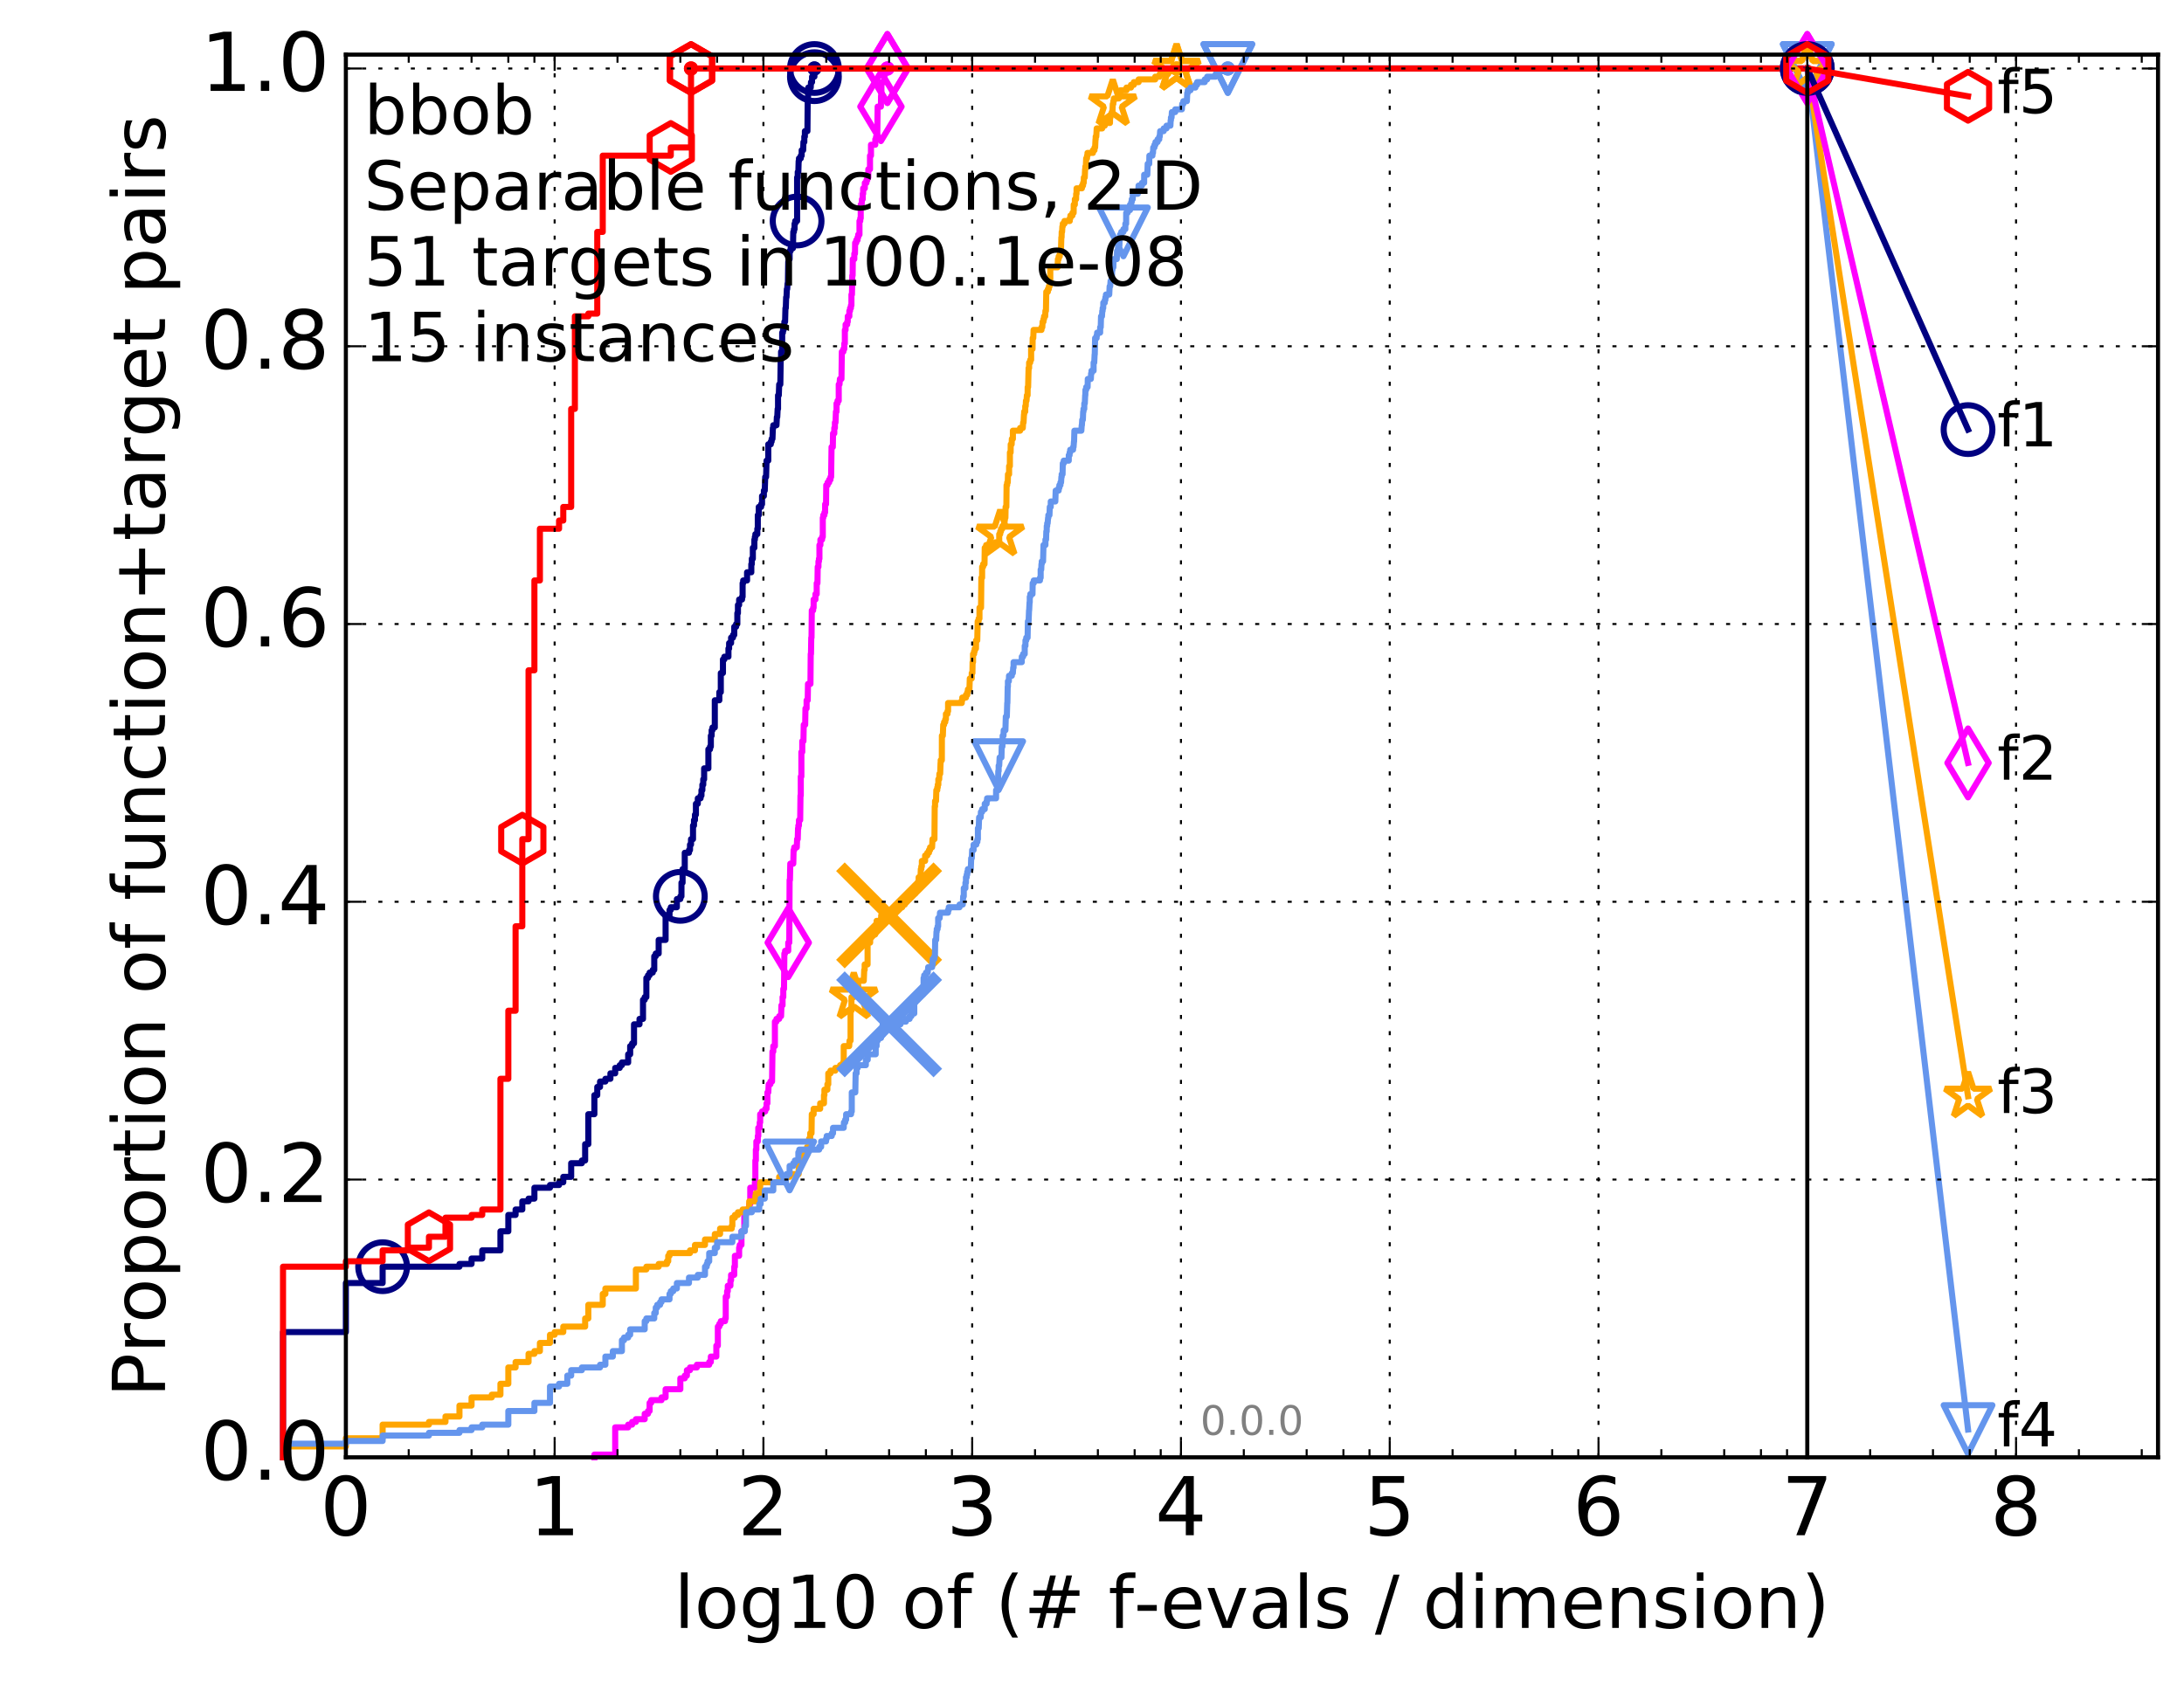 <?xml version="1.0" encoding="utf-8" standalone="no"?>
<!DOCTYPE svg PUBLIC "-//W3C//DTD SVG 1.1//EN"
  "http://www.w3.org/Graphics/SVG/1.1/DTD/svg11.dtd">
<!-- Created with matplotlib (http://matplotlib.org/) -->
<svg height="415pt" version="1.1" viewBox="0 0 538 415" width="538pt" xmlns="http://www.w3.org/2000/svg" xmlns:xlink="http://www.w3.org/1999/xlink">
 <defs>
  <style type="text/css">
*{stroke-linecap:butt;stroke-linejoin:round;stroke-miterlimit:100000;}
  </style>
 </defs>
 <g id="figure_1">
  <g id="patch_1">
   <path d="M 0 415.456 
L 538.8 415.456 
L 538.8 0 
L 0 0 
z
" style="fill:#ffffff;"/>
  </g>
  <g id="axes_1">
   <g id="patch_2">
    <path d="M 85.2 359.056 
L 531.6 359.056 
L 531.6 13.456 
L 85.2 13.456 
z
" style="fill:#ffffff;"/>
   </g>
   <g id="line2d_1">
    <defs>
     <path d="M 0 1.5 
C 0.398 1.5 0.779 1.342 1.061 1.061 
C 1.342 0.779 1.5 0.398 1.5 0 
C 1.5 -0.398 1.342 -0.779 1.061 -1.061 
C 0.779 -1.342 0.398 -1.5 0 -1.5 
C -0.398 -1.5 -0.779 -1.342 -1.061 -1.061 
C -1.342 -0.779 -1.5 -0.398 -1.5 0 
C -1.5 0.398 -1.342 0.779 -1.061 1.061 
C -0.779 1.342 -0.398 1.5 0 1.5 
z
" id="m7486736026" style="stroke:#000080;stroke-width:0.5;"/>
    </defs>
    <g>
     <use style="fill:#000080;stroke:#000080;stroke-width:0.5;" x="200.62" xlink:href="#m7486736026" y="16.878"/>
     <use style="fill:#000080;stroke:#000080;stroke-width:0.5;" x="200.62" xlink:href="#m7486736026" y="16.878"/>
    </g>
   </g>
   <g id="line2d_2">
    <path d="M 69.718 359.056 
L 69.718 328.193 
L 85.2 328.193 
L 85.2 316.116 
L 94.256 316.116 
L 94.256 312.091 
L 113.181 312.091 
L 113.181 311.42 
L 116.163 311.42 
L 116.163 310.078 
L 118.794 310.078 
L 118.794 308.065 
L 123.276 308.065 
L 123.276 303.369 
L 125.219 303.369 
L 125.219 299.343 
L 127.007 299.343 
L 127.007 298.001 
L 128.662 298.001 
L 128.662 295.988 
L 130.203 295.988 
L 130.203 295.317 
L 131.645 295.317 
L 131.645 292.634 
L 135.483 292.634 
L 135.483 291.963 
L 137.718 291.963 
L 137.718 291.292 
L 138.757 291.292 
L 138.757 289.95 
L 140.701 289.95 
L 140.701 286.595 
L 143.331 286.595 
L 143.331 285.924 
L 144.144 285.924 
L 144.144 281.899 
L 144.927 281.899 
L 144.927 274.518 
L 146.417 274.518 
L 146.417 269.822 
L 147.126 269.822 
L 147.126 267.809 
L 147.813 267.809 
L 147.813 266.467 
L 149.128 266.467 
L 149.128 265.796 
L 150.369 265.796 
L 150.369 264.454 
L 151.545 264.454 
L 151.545 263.112 
L 152.662 263.112 
L 152.662 262.441 
L 153.2 262.441 
L 153.2 261.77 
L 154.741 261.77 
L 154.741 259.758 
L 155.232 259.758 
L 155.232 257.745 
L 155.712 257.745 
L 155.712 257.074 
L 156.182 257.074 
L 156.182 252.377 
L 157.536 252.377 
L 157.536 251.035 
L 158.396 251.035 
L 158.396 246.339 
L 158.813 246.339 
L 158.813 245.668 
L 159.223 245.668 
L 159.223 240.971 
L 159.625 240.971 
L 159.625 240.3 
L 160.021 240.3 
L 160.021 239.629 
L 160.791 239.629 
L 160.791 238.958 
L 161.166 238.958 
L 161.166 235.604 
L 161.535 235.604 
L 161.535 234.933 
L 162.256 234.933 
L 162.256 231.578 
L 163.962 231.578 
L 163.962 225.54 
L 164.926 225.54 
L 164.926 224.198 
L 165.238 224.198 
L 165.238 223.527 
L 166.738 223.527 
L 166.738 221.514 
L 167.592 221.514 
L 167.592 220.843 
L 167.869 220.843 
L 167.869 217.488 
L 168.143 217.488 
L 168.143 214.134 
L 168.681 214.134 
L 168.681 210.108 
L 169.72 210.108 
L 169.72 209.437 
L 169.973 209.437 
L 169.973 208.095 
L 170.222 208.095 
L 170.222 206.753 
L 170.713 206.753 
L 170.713 203.399 
L 170.955 203.399 
L 170.955 202.057 
L 171.194 202.057 
L 171.194 200.715 
L 171.43 200.715 
L 171.43 198.031 
L 171.895 198.031 
L 171.895 196.689 
L 172.576 196.689 
L 172.576 196.018 
L 172.798 196.018 
L 172.798 194.677 
L 173.018 194.677 
L 173.018 193.335 
L 173.236 193.335 
L 173.236 191.993 
L 173.452 191.993 
L 173.452 189.309 
L 174.5 189.309 
L 174.5 184.613 
L 174.906 184.613 
L 174.906 183.942 
L 175.107 183.942 
L 175.107 181.258 
L 175.305 181.258 
L 175.305 179.916 
L 175.502 179.916 
L 175.502 179.245 
L 176.082 179.245 
L 176.082 172.536 
L 177.199 172.536 
L 177.199 170.523 
L 177.56 170.523 
L 177.56 165.826 
L 178.089 165.826 
L 178.089 162.472 
L 178.436 162.472 
L 178.436 161.801 
L 179.443 161.801 
L 179.443 159.788 
L 179.607 159.788 
L 179.607 158.446 
L 180.091 158.446 
L 180.091 157.104 
L 180.564 157.104 
L 180.564 156.433 
L 180.875 156.433 
L 180.875 154.42 
L 181.332 154.42 
L 181.332 153.749 
L 181.632 153.749 
L 181.632 151.066 
L 181.78 151.066 
L 181.78 149.053 
L 182.074 149.053 
L 182.074 147.711 
L 182.792 147.711 
L 182.792 147.04 
L 182.933 147.04 
L 182.933 143.685 
L 183.073 143.685 
L 183.073 143.014 
L 184.03 143.014 
L 184.03 141.002 
L 185.075 141.002 
L 185.075 138.989 
L 185.202 138.989 
L 185.202 137.647 
L 185.454 137.647 
L 185.454 134.963 
L 185.828 134.963 
L 185.828 132.95 
L 185.951 132.95 
L 185.951 132.279 
L 186.073 132.279 
L 186.073 131.608 
L 186.556 131.608 
L 186.556 130.267 
L 186.675 130.267 
L 186.675 126.912 
L 186.911 126.912 
L 186.911 124.899 
L 187.492 124.899 
L 187.492 124.228 
L 187.72 124.228 
L 187.72 122.215 
L 188.169 122.215 
L 188.169 120.873 
L 188.39 120.873 
L 188.499 117.519 
L 188.717 117.519 
L 188.826 113.493 
L 189.253 113.493 
L 189.253 109.468 
L 189.879 109.468 
L 189.879 108.797 
L 190.084 108.797 
L 190.084 108.126 
L 190.287 108.126 
L 190.388 105.442 
L 190.488 105.442 
L 190.488 104.771 
L 191.276 104.771 
L 191.372 102.758 
L 191.468 102.758 
L 191.564 100.745 
L 191.659 100.745 
L 191.659 97.391 
L 191.848 97.391 
L 191.942 94.707 
L 192.222 94.707 
L 192.315 88.668 
L 192.407 88.668 
L 192.407 86.656 
L 192.681 86.656 
L 192.681 81.959 
L 192.862 81.959 
L 192.862 81.288 
L 193.041 81.288 
L 193.13 79.946 
L 193.219 79.946 
L 193.219 79.275 
L 193.396 79.275 
L 193.483 75.921 
L 193.571 75.921 
L 193.658 73.237 
L 193.745 73.237 
L 193.831 71.224 
L 193.917 71.224 
L 194.003 69.882 
L 194.088 69.882 
L 194.173 64.515 
L 194.258 64.515 
L 194.258 63.844 
L 194.51 63.844 
L 194.51 61.831 
L 194.76 61.831 
L 194.76 61.16 
L 195.332 61.16 
L 195.412 57.134 
L 195.572 57.134 
L 195.572 56.463 
L 195.731 56.463 
L 195.731 55.122 
L 195.889 55.122 
L 195.889 54.451 
L 196.356 54.451 
L 196.356 43.716 
L 196.51 43.716 
L 196.51 42.374 
L 196.662 42.374 
L 196.738 39.69 
L 196.813 39.69 
L 196.813 39.019 
L 197.262 39.019 
L 197.262 38.348 
L 197.482 38.348 
L 197.482 37.006 
L 197.846 37.006 
L 197.918 34.993 
L 198.132 34.993 
L 198.132 33.652 
L 198.274 33.652 
L 198.274 32.31 
L 198.901 32.31 
L 198.97 24.258 
L 199.038 24.258 
L 199.106 21.575 
L 199.711 21.575 
L 199.777 20.233 
L 200.04 20.233 
L 200.04 18.891 
L 200.62 18.891 
L 200.62 16.878 
L 445.2 16.878 
L 445.2 16.878 
" style="fill:none;stroke:#000080;stroke-linecap:square;stroke-width:1.5;"/>
   </g>
   <g id="line2d_3">
    <defs>
     <path d="M 0 6 
C 1.591 6 3.117 5.368 4.243 4.243 
C 5.368 3.117 6 1.591 6 0 
C 6 -1.591 5.368 -3.117 4.243 -4.243 
C 3.117 -5.368 1.591 -6 0 -6 
C -1.591 -6 -3.117 -5.368 -4.243 -4.243 
C -5.368 -3.117 -6 -1.591 -6 0 
C -6 1.591 -5.368 3.117 -4.243 4.243 
C -3.117 5.368 -1.591 6 0 6 
z
" id="m51ae77041e" style="stroke:#000080;stroke-width:1.5;"/>
    </defs>
    <g>
     <use style="fill:none;stroke:#000080;stroke-width:1.5;" x="94.256" xlink:href="#m51ae77041e" y="312.091"/>
     <use style="fill:none;stroke:#000080;stroke-width:1.5;" x="167.592" xlink:href="#m51ae77041e" y="220.843"/>
     <use style="fill:none;stroke:#000080;stroke-width:1.5;" x="196.356" xlink:href="#m51ae77041e" y="54.451"/>
     <use style="fill:none;stroke:#000080;stroke-width:1.5;" x="200.62" xlink:href="#m51ae77041e" y="18.891"/>
     <use style="fill:none;stroke:#000080;stroke-width:1.5;" x="200.62" xlink:href="#m51ae77041e" y="16.878"/>
     <use style="fill:none;stroke:#000080;stroke-width:1.5;" x="445.2" xlink:href="#m51ae77041e" y="16.878"/>
    </g>
   </g>
   <g id="line2d_4"/>
   <g id="line2d_5">
    <defs>
     <path d="M 0 1.5 
C 0.398 1.5 0.779 1.342 1.061 1.061 
C 1.342 0.779 1.5 0.398 1.5 0 
C 1.5 -0.398 1.342 -0.779 1.061 -1.061 
C 0.779 -1.342 0.398 -1.5 0 -1.5 
C -0.398 -1.5 -0.779 -1.342 -1.061 -1.061 
C -1.342 -0.779 -1.5 -0.398 -1.5 0 
C -1.5 0.398 -1.342 0.779 -1.061 1.061 
C -0.779 1.342 -0.398 1.5 0 1.5 
z
" id="m834f8a09a6" style="stroke:#ff00ff;stroke-width:0.5;"/>
    </defs>
    <g>
     <use style="fill:#ff00ff;stroke:#ff00ff;stroke-width:0.5;" x="218.597" xlink:href="#m834f8a09a6" y="16.878"/>
     <use style="fill:#ff00ff;stroke:#ff00ff;stroke-width:0.5;" x="218.597" xlink:href="#m834f8a09a6" y="16.878"/>
    </g>
   </g>
   <g id="line2d_6">
    <path d="M 146.417 359.056 
L 146.417 358.385 
L 151.545 358.385 
L 151.545 351.676 
L 154.741 351.676 
L 154.741 351.005 
L 155.712 351.005 
L 155.712 350.334 
L 156.643 350.334 
L 156.643 349.663 
L 158.813 349.663 
L 158.813 348.321 
L 159.625 348.321 
L 159.625 347.65 
L 160.021 347.65 
L 160.021 345.638 
L 160.409 345.638 
L 160.409 344.967 
L 162.954 344.967 
L 162.954 344.296 
L 163.962 344.296 
L 163.962 342.283 
L 167.592 342.283 
L 167.592 339.599 
L 168.681 339.599 
L 168.681 338.928 
L 169.207 338.928 
L 169.207 337.586 
L 169.973 337.586 
L 169.973 336.915 
L 171.664 336.915 
L 171.664 336.244 
L 174.704 336.244 
L 174.704 335.574 
L 175.107 335.574 
L 175.107 334.232 
L 176.461 334.232 
L 176.461 331.548 
L 176.833 331.548 
L 176.833 326.851 
L 177.199 326.851 
L 177.199 326.18 
L 177.56 326.18 
L 177.56 325.509 
L 178.607 325.509 
L 178.607 324.839 
L 178.777 324.839 
L 178.777 319.471 
L 179.112 319.471 
L 179.112 318.129 
L 179.278 318.129 
L 179.278 316.787 
L 179.931 316.787 
L 179.931 315.445 
L 180.091 315.445 
L 180.091 314.104 
L 180.875 314.104 
L 180.875 312.091 
L 181.028 312.091 
L 181.028 309.407 
L 182.074 309.407 
L 182.074 307.394 
L 182.22 307.394 
L 182.22 306.723 
L 182.65 306.723 
L 182.65 303.369 
L 183.351 303.369 
L 183.351 299.343 
L 183.76 299.343 
L 183.76 298.672 
L 183.895 298.672 
L 183.895 298.001 
L 184.558 298.001 
L 184.558 296.659 
L 184.818 296.659 
L 184.818 292.634 
L 185.951 292.634 
L 185.951 291.292 
L 186.073 291.292 
L 186.073 285.924 
L 186.195 285.924 
L 186.195 283.24 
L 186.316 283.24 
L 186.316 281.228 
L 186.675 281.228 
L 186.675 279.886 
L 186.794 279.886 
L 186.794 277.873 
L 187.145 277.873 
L 187.145 276.531 
L 187.261 276.531 
L 187.261 274.518 
L 187.72 274.518 
L 187.72 273.847 
L 188.499 273.847 
L 188.499 273.176 
L 188.826 273.176 
L 188.826 271.834 
L 189.04 271.834 
L 189.04 269.151 
L 189.253 269.151 
L 189.359 267.138 
L 189.776 267.138 
L 189.776 266.467 
L 190.186 266.467 
L 190.287 259.087 
L 190.488 259.087 
L 190.488 257.745 
L 190.886 257.745 
L 190.886 251.706 
L 191.276 251.706 
L 191.276 251.035 
L 191.942 251.035 
L 191.942 250.364 
L 192.407 250.364 
L 192.499 247.681 
L 192.771 247.681 
L 192.771 245.668 
L 192.952 245.668 
L 192.952 243.655 
L 193.13 243.655 
L 193.219 234.933 
L 193.396 234.933 
L 193.396 234.262 
L 194.173 234.262 
L 194.173 232.249 
L 194.427 232.249 
L 194.51 216.818 
L 194.594 216.818 
L 194.677 212.792 
L 195.412 212.792 
L 195.492 209.437 
L 195.652 209.437 
L 195.652 208.766 
L 196.279 208.766 
L 196.356 206.753 
L 196.51 206.753 
L 196.586 204.07 
L 196.662 204.07 
L 196.662 203.399 
L 196.813 203.399 
L 196.813 202.057 
L 197.113 202.057 
L 197.188 196.018 
L 197.262 196.018 
L 197.262 191.322 
L 197.409 191.322 
L 197.409 185.283 
L 197.628 185.283 
L 197.628 182.6 
L 197.918 182.6 
L 197.989 178.574 
L 198.344 178.574 
L 198.415 174.548 
L 198.694 174.548 
L 198.694 172.536 
L 198.97 172.536 
L 199.038 168.51 
L 199.644 168.51 
L 199.711 161.13 
L 199.777 161.13 
L 199.843 157.104 
L 199.909 157.104 
L 199.974 150.395 
L 200.3 150.395 
L 200.3 149.724 
L 200.428 149.724 
L 200.428 147.711 
L 200.873 147.711 
L 200.873 146.369 
L 201.185 146.369 
L 201.185 143.685 
L 201.371 143.685 
L 201.432 139.66 
L 201.616 139.66 
L 201.616 138.318 
L 201.737 138.318 
L 201.737 137.647 
L 201.858 137.647 
L 201.858 134.292 
L 202.097 134.292 
L 202.097 132.95 
L 202.51 132.95 
L 202.51 132.279 
L 202.685 132.279 
L 202.685 127.583 
L 202.801 127.583 
L 202.801 126.912 
L 203.087 126.912 
L 203.087 126.241 
L 203.258 126.241 
L 203.258 124.228 
L 203.483 124.228 
L 203.539 119.532 
L 203.871 119.532 
L 203.871 118.861 
L 204.253 118.861 
L 204.253 118.19 
L 204.575 118.19 
L 204.575 117.519 
L 204.735 117.519 
L 204.84 110.138 
L 205.154 110.138 
L 205.206 106.784 
L 205.515 106.784 
L 205.515 105.442 
L 205.667 105.442 
L 205.667 104.1 
L 205.819 104.1 
L 205.92 101.416 
L 206.07 101.416 
L 206.07 99.403 
L 206.318 99.403 
L 206.318 98.733 
L 206.612 98.733 
L 206.612 94.707 
L 206.805 94.707 
L 206.902 93.365 
L 207.283 93.365 
L 207.377 86.656 
L 207.75 86.656 
L 207.75 85.985 
L 207.98 85.985 
L 207.98 84.643 
L 208.117 84.643 
L 208.117 81.288 
L 208.298 81.288 
L 208.298 79.946 
L 208.701 79.946 
L 208.701 79.275 
L 208.833 79.275 
L 208.833 77.933 
L 209.226 77.933 
L 209.226 76.592 
L 209.399 76.592 
L 209.399 75.921 
L 209.612 75.921 
L 209.612 75.25 
L 209.74 75.25 
L 209.74 72.566 
L 209.866 72.566 
L 209.95 67.869 
L 210.034 67.869 
L 210.076 63.844 
L 210.447 63.844 
L 210.447 62.502 
L 210.611 62.502 
L 210.651 59.818 
L 210.934 59.818 
L 210.934 59.147 
L 211.252 59.147 
L 211.252 58.476 
L 211.41 58.476 
L 211.41 57.805 
L 211.722 57.805 
L 211.722 54.451 
L 211.914 54.451 
L 211.914 53.78 
L 212.029 53.78 
L 212.029 50.425 
L 212.257 50.425 
L 212.333 49.083 
L 212.52 49.083 
L 212.52 47.741 
L 212.632 47.741 
L 212.632 46.399 
L 213.037 46.399 
L 213.037 45.058 
L 213.435 45.058 
L 213.435 44.387 
L 213.649 44.387 
L 213.649 43.716 
L 213.896 43.716 
L 213.896 41.703 
L 214.314 41.703 
L 214.314 38.348 
L 214.554 38.348 
L 214.554 35.664 
L 215.619 35.664 
L 215.619 34.323 
L 215.813 34.323 
L 215.813 33.652 
L 216.102 33.652 
L 216.197 26.271 
L 217.006 26.271 
L 217.036 23.588 
L 217.128 23.588 
L 217.128 20.233 
L 217.845 20.233 
L 217.933 17.549 
L 218.597 17.549 
L 218.597 16.878 
L 445.2 16.878 
L 445.2 16.878 
" style="fill:none;stroke:#ff00ff;stroke-linecap:square;stroke-width:1.5;"/>
   </g>
   <g id="line2d_7">
    <defs>
     <path d="M -0 8.485 
L 5.091 0 
L 0 -8.485 
L -5.091 -0 
z
" id="m0f3d41c8ea" style="stroke:#ff00ff;stroke-linejoin:miter;stroke-width:1.5;"/>
    </defs>
    <g>
     <use style="fill:none;stroke:#ff00ff;stroke-linejoin:miter;stroke-width:1.5;" x="194.173" xlink:href="#m0f3d41c8ea" y="232.249"/>
     <use style="fill:none;stroke:#ff00ff;stroke-linejoin:miter;stroke-width:1.5;" x="217.006" xlink:href="#m0f3d41c8ea" y="26.271"/>
     <use style="fill:none;stroke:#ff00ff;stroke-linejoin:miter;stroke-width:1.5;" x="218.597" xlink:href="#m0f3d41c8ea" y="16.878"/>
     <use style="fill:none;stroke:#ff00ff;stroke-linejoin:miter;stroke-width:1.5;" x="218.597" xlink:href="#m0f3d41c8ea" y="16.878"/>
     <use style="fill:none;stroke:#ff00ff;stroke-linejoin:miter;stroke-width:1.5;" x="445.2" xlink:href="#m0f3d41c8ea" y="16.878"/>
    </g>
   </g>
   <g id="line2d_8"/>
   <g id="line2d_9">
    <defs>
     <path d="M 0 1.5 
C 0.398 1.5 0.779 1.342 1.061 1.061 
C 1.342 0.779 1.5 0.398 1.5 0 
C 1.5 -0.398 1.342 -0.779 1.061 -1.061 
C 0.779 -1.342 0.398 -1.5 0 -1.5 
C -0.398 -1.5 -0.779 -1.342 -1.061 -1.061 
C -1.342 -0.779 -1.5 -0.398 -1.5 0 
C -1.5 0.398 -1.342 0.779 -1.061 1.061 
C -0.779 1.342 -0.398 1.5 0 1.5 
z
" id="m950690ff50" style="stroke:#ffa500;stroke-width:0.5;"/>
    </defs>
    <g>
     <use style="fill:#ffa500;stroke:#ffa500;stroke-width:0.5;" x="289.834" xlink:href="#m950690ff50" y="16.878"/>
     <use style="fill:#ffa500;stroke:#ffa500;stroke-width:0.5;" x="289.834" xlink:href="#m950690ff50" y="16.878"/>
    </g>
   </g>
   <g id="line2d_10">
    <path d="M 69.718 359.056 
L 69.718 356.373 
L 85.2 356.373 
L 85.2 354.36 
L 94.256 354.36 
L 94.256 351.005 
L 105.665 351.005 
L 105.665 350.334 
L 109.738 350.334 
L 109.738 348.992 
L 113.181 348.992 
L 113.181 346.309 
L 116.163 346.309 
L 116.163 344.296 
L 121.147 344.296 
L 121.147 343.625 
L 123.276 343.625 
L 123.276 340.941 
L 125.219 340.941 
L 125.219 336.915 
L 127.007 336.915 
L 127.007 335.574 
L 130.203 335.574 
L 130.203 333.561 
L 131.645 333.561 
L 131.645 332.89 
L 132.999 332.89 
L 132.999 330.877 
L 135.483 330.877 
L 135.483 328.864 
L 136.629 328.864 
L 136.629 328.193 
L 138.757 328.193 
L 138.757 326.851 
L 144.144 326.851 
L 144.144 324.839 
L 144.927 324.839 
L 144.927 321.484 
L 148.48 321.484 
L 148.48 318.8 
L 149.128 318.8 
L 149.128 317.458 
L 156.643 317.458 
L 156.643 312.762 
L 159.223 312.762 
L 159.223 312.091 
L 162.256 312.091 
L 162.256 311.42 
L 164.288 311.42 
L 164.288 310.749 
L 164.609 310.749 
L 164.609 309.407 
L 164.926 309.407 
L 164.926 308.736 
L 169.973 308.736 
L 169.973 308.065 
L 171.194 308.065 
L 171.194 306.723 
L 173.665 306.723 
L 173.665 305.381 
L 176.082 305.381 
L 176.082 304.039 
L 177.38 304.039 
L 177.38 302.698 
L 180.25 302.698 
L 180.25 302.027 
L 180.408 302.027 
L 180.408 300.014 
L 181.028 300.014 
L 181.028 299.343 
L 181.78 299.343 
L 181.78 298.672 
L 182.933 298.672 
L 182.933 298.001 
L 184.558 298.001 
L 184.558 295.988 
L 186.073 295.988 
L 186.073 294.646 
L 186.195 294.646 
L 186.195 293.975 
L 187.261 293.975 
L 187.261 291.292 
L 191.942 291.292 
L 191.942 289.95 
L 194.51 289.95 
L 194.51 289.279 
L 196.738 289.279 
L 196.738 287.266 
L 197.336 287.266 
L 197.336 286.595 
L 197.701 286.595 
L 197.701 284.582 
L 198.832 284.582 
L 198.832 282.569 
L 199.31 282.569 
L 199.31 280.557 
L 199.578 280.557 
L 199.578 279.215 
L 199.909 279.215 
L 199.974 274.518 
L 200.428 274.518 
L 200.428 273.176 
L 202.038 273.176 
L 202.038 271.834 
L 202.973 271.834 
L 202.973 269.822 
L 203.087 269.822 
L 203.087 268.48 
L 203.816 268.48 
L 203.816 267.138 
L 204.036 267.138 
L 204.036 264.454 
L 204.575 264.454 
L 204.575 263.783 
L 205.769 263.783 
L 205.769 263.112 
L 206.95 263.112 
L 206.95 262.441 
L 207.657 262.441 
L 207.657 261.77 
L 207.842 261.77 
L 207.842 257.745 
L 209.183 257.745 
L 209.269 256.403 
L 209.527 256.403 
L 209.527 249.023 
L 209.74 249.023 
L 209.74 245.668 
L 210.324 245.668 
L 210.324 244.326 
L 211.331 244.326 
L 211.371 241.642 
L 212.78 241.642 
L 212.891 238.958 
L 213.001 238.958 
L 213.001 237.617 
L 213.72 237.617 
L 213.72 232.249 
L 214.348 232.249 
L 214.348 230.907 
L 214.69 230.907 
L 214.69 230.236 
L 215.587 230.236 
L 215.587 229.565 
L 215.942 229.565 
L 215.942 226.882 
L 217.067 226.882 
L 217.067 225.54 
L 219.977 225.54 
L 219.977 224.198 
L 220.348 224.198 
L 220.348 223.527 
L 222.239 223.527 
L 222.239 222.856 
L 222.882 222.856 
L 222.882 222.185 
L 223.347 222.185 
L 223.347 221.514 
L 223.621 221.514 
L 223.621 220.172 
L 225.453 220.172 
L 225.453 218.159 
L 226.031 218.159 
L 226.031 217.488 
L 226.295 217.488 
L 226.295 216.147 
L 226.754 216.147 
L 226.833 214.134 
L 226.95 214.134 
L 226.95 213.463 
L 227.087 213.463 
L 227.087 212.121 
L 227.889 212.121 
L 227.889 210.779 
L 228.427 210.779 
L 228.427 210.108 
L 228.845 210.108 
L 228.845 209.437 
L 229.113 209.437 
L 229.113 208.766 
L 229.605 208.766 
L 229.709 206.753 
L 230.188 206.753 
L 230.256 198.702 
L 230.34 198.702 
L 230.34 197.36 
L 230.574 197.36 
L 230.657 194.677 
L 230.888 194.677 
L 230.888 194.006 
L 231.003 194.006 
L 231.003 193.335 
L 231.149 193.335 
L 231.149 191.993 
L 231.359 191.993 
L 231.407 190.651 
L 231.599 190.651 
L 231.694 187.967 
L 231.726 187.967 
L 231.726 187.296 
L 232.008 187.296 
L 232.024 181.258 
L 232.257 181.258 
L 232.349 178.574 
L 232.563 178.574 
L 232.563 177.903 
L 232.851 177.903 
L 232.851 177.232 
L 233.016 177.232 
L 233.016 175.89 
L 233.4 175.89 
L 233.4 175.219 
L 233.546 175.219 
L 233.546 173.207 
L 236.921 173.207 
L 236.921 172.536 
L 237.045 172.536 
L 237.045 171.865 
L 237.949 171.865 
L 237.949 171.194 
L 238.281 171.194 
L 238.281 170.523 
L 238.434 170.523 
L 238.434 169.852 
L 238.805 169.852 
L 238.897 167.168 
L 239.374 167.168 
L 239.374 165.826 
L 239.541 165.826 
L 239.586 163.143 
L 239.697 163.143 
L 239.697 161.13 
L 239.95 161.13 
L 239.95 160.459 
L 240.113 160.459 
L 240.113 159.788 
L 240.415 159.788 
L 240.447 157.775 
L 240.734 157.775 
L 240.84 153.078 
L 241.07 153.078 
L 241.07 152.408 
L 241.277 152.408 
L 241.287 149.724 
L 241.665 149.724 
L 241.746 142.343 
L 241.927 142.343 
L 241.937 139.66 
L 242.176 139.66 
L 242.176 138.989 
L 242.52 138.989 
L 242.578 134.963 
L 242.926 134.963 
L 242.926 134.292 
L 245.199 134.292 
L 245.199 133.621 
L 246.147 133.621 
L 246.147 131.608 
L 246.386 131.608 
L 246.386 130.938 
L 246.582 130.938 
L 246.582 130.267 
L 246.921 130.267 
L 246.921 129.596 
L 247.333 129.596 
L 247.428 128.254 
L 247.521 128.254 
L 247.521 127.583 
L 247.669 127.583 
L 247.715 124.899 
L 247.9 124.899 
L 247.961 119.532 
L 248.106 119.532 
L 248.106 118.861 
L 248.25 118.861 
L 248.302 116.848 
L 248.579 116.848 
L 248.579 114.835 
L 248.771 114.835 
L 248.779 111.48 
L 248.955 111.48 
L 248.977 109.468 
L 249.209 109.468 
L 249.253 108.126 
L 249.511 108.126 
L 249.511 106.113 
L 251.291 106.113 
L 251.291 105.442 
L 251.953 105.442 
L 252.036 104.1 
L 252.137 104.1 
L 252.245 102.087 
L 252.289 102.087 
L 252.289 101.416 
L 252.552 101.416 
L 252.552 100.074 
L 252.67 100.074 
L 252.732 98.733 
L 252.867 98.733 
L 252.965 97.391 
L 253.135 97.391 
L 253.153 95.378 
L 253.262 95.378 
L 253.364 91.352 
L 253.376 91.352 
L 253.376 90.681 
L 253.508 90.681 
L 253.508 89.339 
L 253.78 89.339 
L 253.78 88.668 
L 254.003 88.668 
L 254.003 85.985 
L 254.35 85.985 
L 254.385 83.301 
L 254.533 83.301 
L 254.613 81.288 
L 256.557 81.288 
L 256.557 80.617 
L 256.764 80.617 
L 256.83 79.275 
L 257.045 79.275 
L 257.045 78.604 
L 257.192 78.604 
L 257.192 77.933 
L 257.474 77.933 
L 257.523 76.592 
L 257.652 76.592 
L 257.737 71.895 
L 258.128 71.895 
L 258.128 71.224 
L 258.374 71.224 
L 258.374 70.553 
L 258.555 70.553 
L 258.555 69.882 
L 258.725 69.882 
L 258.725 65.857 
L 260.529 65.857 
L 260.603 63.844 
L 260.784 63.844 
L 260.784 63.173 
L 261.058 63.173 
L 261.058 62.502 
L 261.172 62.502 
L 261.172 61.831 
L 261.349 61.831 
L 261.45 58.476 
L 261.508 58.476 
L 261.537 57.134 
L 261.629 57.134 
L 261.703 55.793 
L 261.798 55.793 
L 261.798 55.122 
L 262.214 55.122 
L 262.214 54.451 
L 263.523 54.451 
L 263.523 53.78 
L 263.678 53.78 
L 263.678 53.109 
L 264.179 53.109 
L 264.179 52.438 
L 264.477 52.438 
L 264.495 50.425 
L 264.774 50.425 
L 264.774 49.083 
L 265.081 49.083 
L 265.102 47.741 
L 265.195 47.741 
L 265.195 46.399 
L 266.515 46.399 
L 266.515 45.728 
L 266.793 45.728 
L 266.793 45.058 
L 266.956 45.058 
L 266.996 43.716 
L 267.219 43.716 
L 267.297 41.703 
L 267.361 41.703 
L 267.361 41.032 
L 267.482 41.032 
L 267.565 39.019 
L 267.774 39.019 
L 267.774 38.348 
L 267.887 38.348 
L 267.887 37.677 
L 269.227 37.677 
L 269.227 37.006 
L 269.613 37.006 
L 269.613 36.335 
L 269.771 36.335 
L 269.863 34.323 
L 269.906 34.323 
L 269.906 33.652 
L 270.052 33.652 
L 270.159 31.639 
L 271.512 31.639 
L 271.512 30.968 
L 272.144 30.968 
L 272.144 30.297 
L 273.427 30.297 
L 273.444 28.955 
L 273.546 28.955 
L 273.546 28.284 
L 273.867 28.284 
L 273.867 27.613 
L 274.034 27.613 
L 274.124 25.6 
L 274.254 25.6 
L 274.254 24.929 
L 274.374 24.929 
L 274.374 24.258 
L 275.622 24.258 
L 275.622 23.588 
L 275.893 23.588 
L 275.997 22.246 
L 277.496 22.246 
L 277.496 21.575 
L 278.601 21.575 
L 278.601 20.904 
L 279.301 20.904 
L 279.301 20.233 
L 280.492 20.233 
L 280.492 19.562 
L 284.577 19.562 
L 284.577 18.891 
L 285.693 18.891 
L 285.693 18.22 
L 287.763 18.22 
L 287.763 17.549 
L 289.834 17.549 
L 289.834 16.878 
L 445.2 16.878 
L 445.2 16.878 
" style="fill:none;stroke:#ffa500;stroke-linecap:square;stroke-width:1.5;"/>
   </g>
   <g id="line2d_11">
    <defs>
     <path d="M 0 -6 
L -1.347 -1.854 
L -5.706 -1.854 
L -2.18 0.708 
L -3.527 4.854 
L -0 2.292 
L 3.527 4.854 
L 2.18 0.708 
L 5.706 -1.854 
L 1.347 -1.854 
z
" id="mbff25e2aa9" style="stroke:#ffa500;stroke-linejoin:bevel;stroke-width:1.5;"/>
    </defs>
    <g>
     <use style="fill:none;stroke:#ffa500;stroke-linejoin:bevel;stroke-width:1.5;" x="210.324" xlink:href="#mbff25e2aa9" y="245.668"/>
     <use style="fill:none;stroke:#ffa500;stroke-linejoin:bevel;stroke-width:1.5;" x="246.386" xlink:href="#mbff25e2aa9" y="131.608"/>
     <use style="fill:none;stroke:#ffa500;stroke-linejoin:bevel;stroke-width:1.5;" x="274.124" xlink:href="#mbff25e2aa9" y="25.6"/>
     <use style="fill:none;stroke:#ffa500;stroke-linejoin:bevel;stroke-width:1.5;" x="289.834" xlink:href="#mbff25e2aa9" y="16.878"/>
     <use style="fill:none;stroke:#ffa500;stroke-linejoin:bevel;stroke-width:1.5;" x="289.834" xlink:href="#mbff25e2aa9" y="16.878"/>
     <use style="fill:none;stroke:#ffa500;stroke-linejoin:bevel;stroke-width:1.5;" x="445.2" xlink:href="#mbff25e2aa9" y="16.878"/>
    </g>
   </g>
   <g id="line2d_12"/>
   <g id="line2d_13">
    <path clip-path="url(#pd762b11bee)" d="M 219.02 225.54 
" style="fill:none;stroke:#ffa500;stroke-linecap:square;"/>
    <defs>
     <path d="M -12 12 
L 12 -12 
M -12 -12 
L 12 12 
" id="m615b7a9809" style="stroke:#ffa500;stroke-width:3.0;"/>
    </defs>
    <g clip-path="url(#pd762b11bee)">
     <use style="fill:#ffa500;stroke:#ffa500;stroke-width:3.0;" x="219.02" xlink:href="#m615b7a9809" y="225.54"/>
    </g>
   </g>
   <g id="line2d_14">
    <defs>
     <path d="M 0 1.5 
C 0.398 1.5 0.779 1.342 1.061 1.061 
C 1.342 0.779 1.5 0.398 1.5 0 
C 1.5 -0.398 1.342 -0.779 1.061 -1.061 
C 0.779 -1.342 0.398 -1.5 0 -1.5 
C -0.398 -1.5 -0.779 -1.342 -1.061 -1.061 
C -1.342 -0.779 -1.5 -0.398 -1.5 0 
C -1.5 0.398 -1.342 0.779 -1.061 1.061 
C -0.779 1.342 -0.398 1.5 0 1.5 
z
" id="mc4b7732f92" style="stroke:#6495ed;stroke-width:0.5;"/>
    </defs>
    <g>
     <use style="fill:#6495ed;stroke:#6495ed;stroke-width:0.5;" x="302.464" xlink:href="#mc4b7732f92" y="16.878"/>
     <use style="fill:#6495ed;stroke:#6495ed;stroke-width:0.5;" x="302.464" xlink:href="#mc4b7732f92" y="16.878"/>
    </g>
   </g>
   <g id="line2d_15">
    <path d="M 69.718 359.056 
L 69.718 355.702 
L 85.2 355.702 
L 85.2 355.031 
L 94.256 355.031 
L 94.256 353.689 
L 105.665 353.689 
L 105.665 353.018 
L 113.181 353.018 
L 113.181 352.347 
L 116.163 352.347 
L 116.163 351.676 
L 118.794 351.676 
L 118.794 351.005 
L 125.219 351.005 
L 125.219 347.65 
L 131.645 347.65 
L 131.645 345.638 
L 135.483 345.638 
L 135.483 341.612 
L 137.718 341.612 
L 137.718 340.941 
L 139.75 340.941 
L 139.75 338.928 
L 140.701 338.928 
L 140.701 337.586 
L 143.331 337.586 
L 143.331 336.915 
L 147.813 336.915 
L 147.813 336.244 
L 149.128 336.244 
L 149.128 334.232 
L 150.964 334.232 
L 150.964 332.89 
L 153.2 332.89 
L 153.2 330.206 
L 153.725 330.206 
L 153.725 329.535 
L 154.741 329.535 
L 154.741 328.864 
L 155.232 328.864 
L 155.232 327.522 
L 158.813 327.522 
L 158.813 325.509 
L 159.223 325.509 
L 159.223 324.839 
L 161.166 324.839 
L 161.166 323.497 
L 161.535 323.497 
L 161.535 322.155 
L 161.899 322.155 
L 161.899 321.484 
L 162.608 321.484 
L 162.608 320.813 
L 162.954 320.813 
L 162.954 320.142 
L 164.926 320.142 
L 164.926 318.8 
L 165.238 318.8 
L 165.238 318.129 
L 165.85 318.129 
L 165.85 317.458 
L 166.738 317.458 
L 166.738 316.116 
L 169.72 316.116 
L 169.72 314.774 
L 171.895 314.774 
L 171.895 314.104 
L 173.665 314.104 
L 173.665 312.091 
L 174.087 312.091 
L 174.087 311.42 
L 174.295 311.42 
L 174.295 310.749 
L 174.704 310.749 
L 174.704 308.736 
L 176.082 308.736 
L 176.082 307.394 
L 176.648 307.394 
L 176.648 306.052 
L 180.408 306.052 
L 180.408 304.71 
L 182.65 304.71 
L 182.65 303.369 
L 183.488 303.369 
L 183.488 302.027 
L 183.76 302.027 
L 183.76 298.672 
L 185.202 298.672 
L 185.202 298.001 
L 187.029 298.001 
L 187.029 296.659 
L 187.377 296.659 
L 187.377 295.317 
L 188.39 295.317 
L 188.39 293.304 
L 190.488 293.304 
L 190.488 291.292 
L 193.571 291.292 
L 193.571 289.95 
L 193.745 289.95 
L 193.745 289.279 
L 194.51 289.279 
L 194.51 287.266 
L 195.412 287.266 
L 195.412 286.595 
L 195.81 286.595 
L 195.81 285.924 
L 196.662 285.924 
L 196.662 283.911 
L 196.889 283.911 
L 196.889 283.24 
L 201.797 283.24 
L 201.797 282.569 
L 202.275 282.569 
L 202.275 281.228 
L 203.483 281.228 
L 203.483 280.557 
L 203.65 280.557 
L 203.65 279.886 
L 204.893 279.886 
L 204.893 279.215 
L 205.206 279.215 
L 205.206 277.873 
L 207.842 277.873 
L 207.888 276.531 
L 208.208 276.531 
L 208.208 275.86 
L 208.433 275.86 
L 208.433 274.518 
L 209.655 274.518 
L 209.655 273.847 
L 209.824 273.847 
L 209.824 269.151 
L 210.692 269.151 
L 210.773 264.454 
L 211.014 264.454 
L 211.014 263.112 
L 211.292 263.112 
L 211.292 262.441 
L 213.291 262.441 
L 213.291 261.099 
L 213.755 261.099 
L 213.755 259.758 
L 215.716 259.758 
L 215.716 257.745 
L 215.942 257.745 
L 215.942 256.403 
L 216.228 256.403 
L 216.228 255.732 
L 217.036 255.732 
L 217.036 255.061 
L 217.399 255.061 
L 217.429 252.377 
L 221.824 252.377 
L 221.824 251.706 
L 223.162 251.706 
L 223.162 251.035 
L 224.071 251.035 
L 224.071 250.364 
L 224.512 250.364 
L 224.512 249.694 
L 225.221 249.694 
L 225.221 247.01 
L 225.453 247.01 
L 225.453 246.339 
L 226.011 246.339 
L 226.011 244.997 
L 227.358 244.997 
L 227.358 243.655 
L 227.511 243.655 
L 227.511 240.971 
L 227.663 240.971 
L 227.663 240.3 
L 228.114 240.3 
L 228.114 239.629 
L 228.537 239.629 
L 228.646 238.288 
L 229.622 238.288 
L 229.622 237.617 
L 229.744 237.617 
L 229.744 236.275 
L 230.171 236.275 
L 230.171 235.604 
L 230.306 235.604 
L 230.374 231.578 
L 230.608 231.578 
L 230.69 229.565 
L 230.757 229.565 
L 230.757 228.894 
L 230.97 228.894 
L 230.97 228.223 
L 231.101 228.223 
L 231.101 226.211 
L 231.471 226.211 
L 231.551 224.869 
L 233.532 224.869 
L 233.532 224.198 
L 233.72 224.198 
L 233.72 223.527 
L 236.375 223.527 
L 236.375 222.856 
L 237.17 222.856 
L 237.269 220.843 
L 237.416 220.843 
L 237.416 218.83 
L 237.817 218.83 
L 237.817 217.488 
L 237.949 217.488 
L 237.949 216.147 
L 238.139 216.147 
L 238.139 215.476 
L 238.269 215.476 
L 238.269 214.805 
L 238.422 214.805 
L 238.422 214.134 
L 239.148 214.134 
L 239.239 211.45 
L 239.385 211.45 
L 239.475 209.437 
L 239.829 209.437 
L 239.829 208.095 
L 240.501 208.095 
L 240.501 207.424 
L 240.766 207.424 
L 240.766 206.753 
L 240.892 206.753 
L 240.892 204.07 
L 241.091 204.07 
L 241.194 201.386 
L 241.584 201.386 
L 241.635 200.044 
L 241.937 200.044 
L 241.937 199.373 
L 242.578 199.373 
L 242.578 198.031 
L 243.04 198.031 
L 243.04 197.36 
L 243.154 197.36 
L 243.154 196.689 
L 245.371 196.689 
L 245.371 194.677 
L 245.822 194.677 
L 245.914 189.98 
L 246.006 189.98 
L 246.006 188.638 
L 246.139 188.638 
L 246.246 186.625 
L 246.696 186.625 
L 246.76 183.942 
L 246.929 183.942 
L 246.993 181.258 
L 247.199 181.258 
L 247.247 179.916 
L 247.669 179.916 
L 247.769 176.561 
L 248.015 176.561 
L 248.121 173.207 
L 248.159 173.207 
L 248.234 169.181 
L 248.287 169.181 
L 248.287 167.839 
L 248.519 167.839 
L 248.557 166.497 
L 249.253 166.497 
L 249.253 165.826 
L 249.504 165.826 
L 249.589 164.484 
L 249.681 164.484 
L 249.681 163.143 
L 251.702 163.143 
L 251.702 161.801 
L 252.029 161.801 
L 252.029 161.13 
L 252.427 161.13 
L 252.427 159.117 
L 252.608 159.117 
L 252.608 157.775 
L 252.806 157.775 
L 252.806 157.104 
L 253.135 157.104 
L 253.214 153.078 
L 253.382 153.078 
L 253.49 150.395 
L 253.52 150.395 
L 253.621 148.382 
L 253.668 148.382 
L 253.668 147.04 
L 253.804 147.04 
L 253.804 146.369 
L 254.344 146.369 
L 254.385 143.685 
L 254.652 143.685 
L 254.652 143.014 
L 256.179 143.014 
L 256.179 142.343 
L 256.353 142.343 
L 256.353 140.331 
L 256.494 140.331 
L 256.551 138.989 
L 256.619 138.989 
L 256.619 138.318 
L 256.943 138.318 
L 257.05 134.292 
L 257.528 134.292 
L 257.528 132.95 
L 257.687 132.95 
L 257.746 130.938 
L 257.84 130.938 
L 257.859 129.596 
L 257.962 129.596 
L 257.962 128.925 
L 258.074 128.925 
L 258.181 127.583 
L 258.244 127.583 
L 258.244 126.912 
L 258.522 126.912 
L 258.598 124.899 
L 258.838 124.899 
L 258.838 123.557 
L 259.965 123.557 
L 260.054 120.873 
L 260.789 120.873 
L 260.789 120.203 
L 260.96 120.203 
L 260.96 119.532 
L 261.223 119.532 
L 261.223 118.861 
L 261.379 118.861 
L 261.458 117.519 
L 261.529 117.519 
L 261.529 116.848 
L 261.749 116.848 
L 261.802 114.164 
L 262.039 114.164 
L 262.039 113.493 
L 263.278 113.493 
L 263.278 112.151 
L 263.481 112.151 
L 263.481 111.48 
L 263.625 111.48 
L 263.625 110.809 
L 264.341 110.809 
L 264.341 110.138 
L 264.458 110.138 
L 264.553 108.797 
L 264.586 108.797 
L 264.662 106.113 
L 266.378 106.113 
L 266.468 104.771 
L 266.511 104.771 
L 266.591 103.429 
L 266.747 103.429 
L 266.825 101.416 
L 266.901 101.416 
L 266.901 100.745 
L 267.096 100.745 
L 267.1 99.403 
L 267.229 99.403 
L 267.316 97.391 
L 267.358 97.391 
L 267.383 96.049 
L 267.568 96.049 
L 267.568 95.378 
L 267.921 95.378 
L 267.962 93.365 
L 268.717 93.365 
L 268.777 92.023 
L 268.876 92.023 
L 268.876 91.352 
L 269.394 91.352 
L 269.394 89.339 
L 269.552 89.339 
L 269.647 87.327 
L 269.682 87.327 
L 269.766 83.301 
L 270.14 83.301 
L 270.14 82.63 
L 270.258 82.63 
L 270.258 81.959 
L 271.008 81.959 
L 271.008 80.617 
L 271.152 80.617 
L 271.225 77.933 
L 271.459 77.933 
L 271.536 76.592 
L 271.621 76.592 
L 271.621 75.921 
L 271.763 75.921 
L 271.784 74.579 
L 272.147 74.579 
L 272.147 73.908 
L 272.297 73.908 
L 272.297 73.237 
L 272.438 73.237 
L 272.438 72.566 
L 273.245 72.566 
L 273.343 70.553 
L 273.478 70.553 
L 273.575 69.211 
L 273.807 69.211 
L 273.884 67.869 
L 273.929 67.869 
L 273.953 66.528 
L 274.044 66.528 
L 274.044 65.857 
L 274.264 65.857 
L 274.301 63.844 
L 275.109 63.844 
L 275.17 61.831 
L 275.384 61.831 
L 275.384 61.16 
L 275.639 61.16 
L 275.639 60.489 
L 275.752 60.489 
L 275.818 58.476 
L 275.917 58.476 
L 275.917 57.805 
L 276.216 57.805 
L 276.216 57.134 
L 276.741 57.134 
L 276.741 56.463 
L 277.216 56.463 
L 277.216 55.122 
L 277.411 55.122 
L 277.419 52.438 
L 277.776 52.438 
L 277.776 51.767 
L 278.365 51.767 
L 278.365 50.425 
L 278.674 50.425 
L 278.674 49.754 
L 278.796 49.754 
L 278.796 49.083 
L 279.04 49.083 
L 279.04 47.741 
L 280.293 47.741 
L 280.293 47.07 
L 280.413 47.07 
L 280.47 45.728 
L 281.298 45.728 
L 281.298 45.058 
L 281.846 45.058 
L 281.853 43.045 
L 282.631 43.045 
L 282.717 40.361 
L 283.096 40.361 
L 283.135 38.348 
L 283.89 38.348 
L 283.89 37.677 
L 284.029 37.677 
L 284.085 36.335 
L 284.384 36.335 
L 284.384 35.664 
L 284.633 35.664 
L 284.633 34.993 
L 285.158 34.993 
L 285.158 34.323 
L 285.57 34.323 
L 285.57 33.652 
L 285.695 33.652 
L 285.786 32.31 
L 286.658 32.31 
L 286.658 31.639 
L 287.358 31.639 
L 287.358 30.968 
L 288.315 30.968 
L 288.382 29.626 
L 288.445 29.626 
L 288.445 28.955 
L 288.599 28.955 
L 288.676 27.613 
L 289.506 27.613 
L 289.506 26.942 
L 291.14 26.942 
L 291.228 25.6 
L 291.498 25.6 
L 291.498 24.929 
L 292.376 24.929 
L 292.459 22.917 
L 292.589 22.917 
L 292.589 22.246 
L 293.264 22.246 
L 293.264 21.575 
L 294.474 21.575 
L 294.474 20.904 
L 294.89 20.904 
L 294.89 20.233 
L 296.773 20.233 
L 296.773 19.562 
L 297.373 19.562 
L 297.373 18.891 
L 299.477 18.891 
L 299.477 18.22 
L 299.823 18.22 
L 299.823 17.549 
L 302.464 17.549 
L 302.464 16.878 
L 445.2 16.878 
L 445.2 16.878 
" style="fill:none;stroke:#6495ed;stroke-linecap:square;stroke-width:1.5;"/>
   </g>
   <g id="line2d_16">
    <defs>
     <path d="M -0 6 
L 6 -6 
L -6 -6 
z
" id="m204311913d" style="stroke:#6495ed;stroke-linejoin:miter;stroke-width:1.5;"/>
    </defs>
    <g>
     <use style="fill:none;stroke:#6495ed;stroke-linejoin:miter;stroke-width:1.5;" x="194.51" xlink:href="#m204311913d" y="287.266"/>
     <use style="fill:none;stroke:#6495ed;stroke-linejoin:miter;stroke-width:1.5;" x="246.006" xlink:href="#m204311913d" y="188.638"/>
     <use style="fill:none;stroke:#6495ed;stroke-linejoin:miter;stroke-width:1.5;" x="276.741" xlink:href="#m204311913d" y="57.134"/>
     <use style="fill:none;stroke:#6495ed;stroke-linejoin:miter;stroke-width:1.5;" x="302.464" xlink:href="#m204311913d" y="16.878"/>
     <use style="fill:none;stroke:#6495ed;stroke-linejoin:miter;stroke-width:1.5;" x="302.464" xlink:href="#m204311913d" y="16.878"/>
     <use style="fill:none;stroke:#6495ed;stroke-linejoin:miter;stroke-width:1.5;" x="445.2" xlink:href="#m204311913d" y="16.878"/>
    </g>
   </g>
   <g id="line2d_17"/>
   <g id="line2d_18">
    <path clip-path="url(#pd762b11bee)" d="M 219.02 252.377 
" style="fill:none;stroke:#6495ed;stroke-linecap:square;"/>
    <defs>
     <path d="M -12 12 
L 12 -12 
M -12 -12 
L 12 12 
" id="m7ce0b2ad78" style="stroke:#6495ed;stroke-width:3.0;"/>
    </defs>
    <g clip-path="url(#pd762b11bee)">
     <use style="fill:#6495ed;stroke:#6495ed;stroke-width:3.0;" x="219.02" xlink:href="#m7ce0b2ad78" y="252.377"/>
    </g>
   </g>
   <g id="line2d_19">
    <defs>
     <path d="M 0 1.5 
C 0.398 1.5 0.779 1.342 1.061 1.061 
C 1.342 0.779 1.5 0.398 1.5 0 
C 1.5 -0.398 1.342 -0.779 1.061 -1.061 
C 0.779 -1.342 0.398 -1.5 0 -1.5 
C -0.398 -1.5 -0.779 -1.342 -1.061 -1.061 
C -1.342 -0.779 -1.5 -0.398 -1.5 0 
C -1.5 0.398 -1.342 0.779 -1.061 1.061 
C -0.779 1.342 -0.398 1.5 0 1.5 
z
" id="ma4a66b5e77" style="stroke:#ff0000;stroke-width:0.5;"/>
    </defs>
    <g>
     <use style="fill:#ff0000;stroke:#ff0000;stroke-width:0.5;" x="170.222" xlink:href="#ma4a66b5e77" y="16.878"/>
     <use style="fill:#ff0000;stroke:#ff0000;stroke-width:0.5;" x="170.222" xlink:href="#ma4a66b5e77" y="16.878"/>
    </g>
   </g>
   <g id="line2d_20">
    <path d="M 69.718 359.056 
L 69.718 312.091 
L 85.2 312.091 
L 85.2 310.749 
L 94.256 310.749 
L 94.256 308.065 
L 100.682 308.065 
L 100.682 307.394 
L 105.665 307.394 
L 105.665 304.71 
L 109.738 304.71 
L 109.738 300.014 
L 116.163 300.014 
L 116.163 299.343 
L 118.794 299.343 
L 118.794 298.001 
L 123.276 298.001 
L 123.276 265.796 
L 125.219 265.796 
L 125.219 249.023 
L 127.007 249.023 
L 127.007 228.223 
L 128.662 228.223 
L 128.662 206.753 
L 130.203 206.753 
L 130.203 165.155 
L 131.645 165.155 
L 131.645 143.014 
L 132.999 143.014 
L 132.999 130.267 
L 137.718 130.267 
L 137.718 128.254 
L 138.757 128.254 
L 138.757 124.899 
L 140.701 124.899 
L 140.701 100.745 
L 141.613 100.745 
L 141.613 77.933 
L 144.927 77.933 
L 144.927 77.263 
L 147.126 77.263 
L 147.126 57.134 
L 148.48 57.134 
L 148.48 38.348 
L 165.238 38.348 
L 165.238 36.335 
L 170.222 36.335 
L 170.222 16.878 
L 445.2 16.878 
" style="fill:none;stroke:#ff0000;stroke-linecap:square;stroke-width:1.5;"/>
   </g>
   <g id="line2d_21">
    <defs>
     <path d="M 0 -6 
L -5.196 -3 
L -5.196 3 
L -0 6 
L 5.196 3 
L 5.196 -3 
z
" id="mc9f2d9eedf" style="stroke:#ff0000;stroke-linejoin:miter;stroke-width:1.5;"/>
    </defs>
    <g>
     <use style="fill:none;stroke:#ff0000;stroke-linejoin:miter;stroke-width:1.5;" x="105.665" xlink:href="#mc9f2d9eedf" y="304.71"/>
     <use style="fill:none;stroke:#ff0000;stroke-linejoin:miter;stroke-width:1.5;" x="128.662" xlink:href="#mc9f2d9eedf" y="206.753"/>
     <use style="fill:none;stroke:#ff0000;stroke-linejoin:miter;stroke-width:1.5;" x="165.238" xlink:href="#mc9f2d9eedf" y="36.335"/>
     <use style="fill:none;stroke:#ff0000;stroke-linejoin:miter;stroke-width:1.5;" x="170.222" xlink:href="#mc9f2d9eedf" y="16.878"/>
     <use style="fill:none;stroke:#ff0000;stroke-linejoin:miter;stroke-width:1.5;" x="170.222" xlink:href="#mc9f2d9eedf" y="16.878"/>
     <use style="fill:none;stroke:#ff0000;stroke-linejoin:miter;stroke-width:1.5;" x="445.2" xlink:href="#mc9f2d9eedf" y="16.878"/>
    </g>
   </g>
   <g id="line2d_22"/>
   <g id="line2d_23">
    <path d="M 445.2 16.878 
L 484.8 352.213 
" style="fill:none;stroke:#6495ed;stroke-linecap:square;stroke-width:1.5;"/>
    <g>
     <use style="fill:none;stroke:#6495ed;stroke-linejoin:miter;stroke-width:1.5;" x="445.2" xlink:href="#m204311913d" y="16.878"/>
     <use style="fill:none;stroke:#6495ed;stroke-linejoin:miter;stroke-width:1.5;" x="484.8" xlink:href="#m204311913d" y="352.213"/>
    </g>
   </g>
   <g id="line2d_24">
    <path d="M 445.2 16.878 
L 484.8 270.09 
" style="fill:none;stroke:#ffa500;stroke-linecap:square;stroke-width:1.5;"/>
    <g>
     <use style="fill:none;stroke:#ffa500;stroke-linejoin:bevel;stroke-width:1.5;" x="445.2" xlink:href="#mbff25e2aa9" y="16.878"/>
     <use style="fill:none;stroke:#ffa500;stroke-linejoin:bevel;stroke-width:1.5;" x="484.8" xlink:href="#mbff25e2aa9" y="270.09"/>
    </g>
   </g>
   <g id="line2d_25">
    <path d="M 445.2 16.878 
L 484.8 187.967 
" style="fill:none;stroke:#ff00ff;stroke-linecap:square;stroke-width:1.5;"/>
    <g>
     <use style="fill:none;stroke:#ff00ff;stroke-linejoin:miter;stroke-width:1.5;" x="445.2" xlink:href="#m0f3d41c8ea" y="16.878"/>
     <use style="fill:none;stroke:#ff00ff;stroke-linejoin:miter;stroke-width:1.5;" x="484.8" xlink:href="#m0f3d41c8ea" y="187.967"/>
    </g>
   </g>
   <g id="line2d_26">
    <path d="M 445.2 16.878 
L 484.8 105.844 
" style="fill:none;stroke:#000080;stroke-linecap:square;stroke-width:1.5;"/>
    <g>
     <use style="fill:none;stroke:#000080;stroke-width:1.5;" x="445.2" xlink:href="#m51ae77041e" y="16.878"/>
     <use style="fill:none;stroke:#000080;stroke-width:1.5;" x="484.8" xlink:href="#m51ae77041e" y="105.844"/>
    </g>
   </g>
   <g id="line2d_27">
    <path d="M 445.2 16.878 
L 484.8 23.722 
" style="fill:none;stroke:#ff0000;stroke-linecap:square;stroke-width:1.5;"/>
    <g>
     <use style="fill:none;stroke:#ff0000;stroke-linejoin:miter;stroke-width:1.5;" x="445.2" xlink:href="#mc9f2d9eedf" y="16.878"/>
     <use style="fill:none;stroke:#ff0000;stroke-linejoin:miter;stroke-width:1.5;" x="484.8" xlink:href="#mc9f2d9eedf" y="23.722"/>
    </g>
   </g>
   <g id="line2d_28">
    <path d="M 445.2 359.056 
L 445.2 16.878 
" style="fill:none;stroke:#000000;stroke-linecap:square;"/>
   </g>
   <g id="patch_3">
    <path d="M 85.2 13.456 
L 531.6 13.456 
" style="fill:none;stroke:#000000;stroke-linecap:square;stroke-linejoin:miter;"/>
   </g>
   <g id="patch_4">
    <path d="M 531.6 359.056 
L 531.6 13.456 
" style="fill:none;stroke:#000000;stroke-linecap:square;stroke-linejoin:miter;"/>
   </g>
   <g id="patch_5">
    <path d="M 85.2 359.056 
L 531.6 359.056 
" style="fill:none;stroke:#000000;stroke-linecap:square;stroke-linejoin:miter;"/>
   </g>
   <g id="patch_6">
    <path d="M 85.2 359.056 
L 85.2 13.456 
" style="fill:none;stroke:#000000;stroke-linecap:square;stroke-linejoin:miter;"/>
   </g>
   <g id="matplotlib.axis_1">
    <g id="xtick_1">
     <g id="line2d_29">
      <path clip-path="url(#pd762b11bee)" d="M 85.2 359.056 
L 85.2 13.456 
" style="fill:none;stroke:#000000;stroke-dasharray:1,3;stroke-dashoffset:0.0;stroke-width:0.5;"/>
     </g>
     <g id="line2d_30">
      <defs>
       <path d="M 0 0 
L 0 -4 
" id="m44f72d4f1c" style="stroke:#000000;stroke-width:0.5;"/>
      </defs>
      <g>
       <use style="stroke:#000000;stroke-width:0.5;" x="85.2" xlink:href="#m44f72d4f1c" y="359.056"/>
      </g>
     </g>
     <g id="line2d_31">
      <defs>
       <path d="M 0 0 
L 0 4 
" id="m4311e8a40e" style="stroke:#000000;stroke-width:0.5;"/>
      </defs>
      <g>
       <use style="stroke:#000000;stroke-width:0.5;" x="85.2" xlink:href="#m4311e8a40e" y="13.456"/>
      </g>
     </g>
     <g id="text_1">
      <!-- 0 -->
      <defs>
       <path d="M 31.781 66.406 
Q 24.172 66.406 20.328 58.906 
Q 16.5 51.422 16.5 36.375 
Q 16.5 21.391 20.328 13.891 
Q 24.172 6.391 31.781 6.391 
Q 39.453 6.391 43.281 13.891 
Q 47.125 21.391 47.125 36.375 
Q 47.125 51.422 43.281 58.906 
Q 39.453 66.406 31.781 66.406 
M 31.781 74.219 
Q 44.047 74.219 50.516 64.516 
Q 56.984 54.828 56.984 36.375 
Q 56.984 17.969 50.516 8.266 
Q 44.047 -1.422 31.781 -1.422 
Q 19.531 -1.422 13.062 8.266 
Q 6.594 17.969 6.594 36.375 
Q 6.594 54.828 13.062 64.516 
Q 19.531 74.219 31.781 74.219 
" id="BitstreamVeraSans-Roman-30"/>
      </defs>
      <g transform="translate(78.838 378.253)scale(0.2 -0.2)">
       <use xlink:href="#BitstreamVeraSans-Roman-30"/>
      </g>
     </g>
    </g>
    <g id="xtick_2">
     <g id="line2d_32">
      <path clip-path="url(#pd762b11bee)" d="M 136.629 359.056 
L 136.629 13.456 
" style="fill:none;stroke:#000000;stroke-dasharray:1,3;stroke-dashoffset:0.0;stroke-width:0.5;"/>
     </g>
     <g id="line2d_33">
      <g>
       <use style="stroke:#000000;stroke-width:0.5;" x="136.629" xlink:href="#m44f72d4f1c" y="359.056"/>
      </g>
     </g>
     <g id="line2d_34">
      <g>
       <use style="stroke:#000000;stroke-width:0.5;" x="136.629" xlink:href="#m4311e8a40e" y="13.456"/>
      </g>
     </g>
     <g id="text_2">
      <!-- 1 -->
      <defs>
       <path d="M 12.406 8.297 
L 28.516 8.297 
L 28.516 63.922 
L 10.984 60.406 
L 10.984 69.391 
L 28.422 72.906 
L 38.281 72.906 
L 38.281 8.297 
L 54.391 8.297 
L 54.391 0 
L 12.406 0 
z
" id="BitstreamVeraSans-Roman-31"/>
      </defs>
      <g transform="translate(130.266 378.253)scale(0.2 -0.2)">
       <use xlink:href="#BitstreamVeraSans-Roman-31"/>
      </g>
     </g>
    </g>
    <g id="xtick_3">
     <g id="line2d_35">
      <path clip-path="url(#pd762b11bee)" d="M 188.057 359.056 
L 188.057 13.456 
" style="fill:none;stroke:#000000;stroke-dasharray:1,3;stroke-dashoffset:0.0;stroke-width:0.5;"/>
     </g>
     <g id="line2d_36">
      <g>
       <use style="stroke:#000000;stroke-width:0.5;" x="188.057" xlink:href="#m44f72d4f1c" y="359.056"/>
      </g>
     </g>
     <g id="line2d_37">
      <g>
       <use style="stroke:#000000;stroke-width:0.5;" x="188.057" xlink:href="#m4311e8a40e" y="13.456"/>
      </g>
     </g>
     <g id="text_3">
      <!-- 2 -->
      <defs>
       <path d="M 19.188 8.297 
L 53.609 8.297 
L 53.609 0 
L 7.328 0 
L 7.328 8.297 
Q 12.938 14.109 22.625 23.891 
Q 32.328 33.688 34.812 36.531 
Q 39.547 41.844 41.422 45.531 
Q 43.312 49.219 43.312 52.781 
Q 43.312 58.594 39.234 62.25 
Q 35.156 65.922 28.609 65.922 
Q 23.969 65.922 18.812 64.312 
Q 13.672 62.703 7.812 59.422 
L 7.812 69.391 
Q 13.766 71.781 18.938 73 
Q 24.125 74.219 28.422 74.219 
Q 39.75 74.219 46.484 68.547 
Q 53.219 62.891 53.219 53.422 
Q 53.219 48.922 51.531 44.891 
Q 49.859 40.875 45.406 35.406 
Q 44.188 33.984 37.641 27.219 
Q 31.109 20.453 19.188 8.297 
" id="BitstreamVeraSans-Roman-32"/>
      </defs>
      <g transform="translate(181.695 378.253)scale(0.2 -0.2)">
       <use xlink:href="#BitstreamVeraSans-Roman-32"/>
      </g>
     </g>
    </g>
    <g id="xtick_4">
     <g id="line2d_38">
      <path clip-path="url(#pd762b11bee)" d="M 239.486 359.056 
L 239.486 13.456 
" style="fill:none;stroke:#000000;stroke-dasharray:1,3;stroke-dashoffset:0.0;stroke-width:0.5;"/>
     </g>
     <g id="line2d_39">
      <g>
       <use style="stroke:#000000;stroke-width:0.5;" x="239.486" xlink:href="#m44f72d4f1c" y="359.056"/>
      </g>
     </g>
     <g id="line2d_40">
      <g>
       <use style="stroke:#000000;stroke-width:0.5;" x="239.486" xlink:href="#m4311e8a40e" y="13.456"/>
      </g>
     </g>
     <g id="text_4">
      <!-- 3 -->
      <defs>
       <path d="M 40.578 39.312 
Q 47.656 37.797 51.625 33 
Q 55.609 28.219 55.609 21.188 
Q 55.609 10.406 48.188 4.484 
Q 40.766 -1.422 27.094 -1.422 
Q 22.516 -1.422 17.656 -0.516 
Q 12.797 0.391 7.625 2.203 
L 7.625 11.719 
Q 11.719 9.328 16.594 8.109 
Q 21.484 6.891 26.812 6.891 
Q 36.078 6.891 40.938 10.547 
Q 45.797 14.203 45.797 21.188 
Q 45.797 27.641 41.281 31.266 
Q 36.766 34.906 28.719 34.906 
L 20.219 34.906 
L 20.219 43.016 
L 29.109 43.016 
Q 36.375 43.016 40.234 45.922 
Q 44.094 48.828 44.094 54.297 
Q 44.094 59.906 40.109 62.906 
Q 36.141 65.922 28.719 65.922 
Q 24.656 65.922 20.016 65.031 
Q 15.375 64.156 9.812 62.312 
L 9.812 71.094 
Q 15.438 72.656 20.344 73.438 
Q 25.25 74.219 29.594 74.219 
Q 40.828 74.219 47.359 69.109 
Q 53.906 64.016 53.906 55.328 
Q 53.906 49.266 50.438 45.094 
Q 46.969 40.922 40.578 39.312 
" id="BitstreamVeraSans-Roman-33"/>
      </defs>
      <g transform="translate(233.123 378.253)scale(0.2 -0.2)">
       <use xlink:href="#BitstreamVeraSans-Roman-33"/>
      </g>
     </g>
    </g>
    <g id="xtick_5">
     <g id="line2d_41">
      <path clip-path="url(#pd762b11bee)" d="M 290.914 359.056 
L 290.914 13.456 
" style="fill:none;stroke:#000000;stroke-dasharray:1,3;stroke-dashoffset:0.0;stroke-width:0.5;"/>
     </g>
     <g id="line2d_42">
      <g>
       <use style="stroke:#000000;stroke-width:0.5;" x="290.914" xlink:href="#m44f72d4f1c" y="359.056"/>
      </g>
     </g>
     <g id="line2d_43">
      <g>
       <use style="stroke:#000000;stroke-width:0.5;" x="290.914" xlink:href="#m4311e8a40e" y="13.456"/>
      </g>
     </g>
     <g id="text_5">
      <!-- 4 -->
      <defs>
       <path d="M 37.797 64.312 
L 12.891 25.391 
L 37.797 25.391 
z
M 35.203 72.906 
L 47.609 72.906 
L 47.609 25.391 
L 58.016 25.391 
L 58.016 17.188 
L 47.609 17.188 
L 47.609 0 
L 37.797 0 
L 37.797 17.188 
L 4.891 17.188 
L 4.891 26.703 
z
" id="BitstreamVeraSans-Roman-34"/>
      </defs>
      <g transform="translate(284.552 378.253)scale(0.2 -0.2)">
       <use xlink:href="#BitstreamVeraSans-Roman-34"/>
      </g>
     </g>
    </g>
    <g id="xtick_6">
     <g id="line2d_44">
      <path clip-path="url(#pd762b11bee)" d="M 342.343 359.056 
L 342.343 13.456 
" style="fill:none;stroke:#000000;stroke-dasharray:1,3;stroke-dashoffset:0.0;stroke-width:0.5;"/>
     </g>
     <g id="line2d_45">
      <g>
       <use style="stroke:#000000;stroke-width:0.5;" x="342.343" xlink:href="#m44f72d4f1c" y="359.056"/>
      </g>
     </g>
     <g id="line2d_46">
      <g>
       <use style="stroke:#000000;stroke-width:0.5;" x="342.343" xlink:href="#m4311e8a40e" y="13.456"/>
      </g>
     </g>
     <g id="text_6">
      <!-- 5 -->
      <defs>
       <path d="M 10.797 72.906 
L 49.516 72.906 
L 49.516 64.594 
L 19.828 64.594 
L 19.828 46.734 
Q 21.969 47.469 24.109 47.828 
Q 26.266 48.188 28.422 48.188 
Q 40.625 48.188 47.75 41.5 
Q 54.891 34.812 54.891 23.391 
Q 54.891 11.625 47.562 5.094 
Q 40.234 -1.422 26.906 -1.422 
Q 22.312 -1.422 17.547 -0.641 
Q 12.797 0.141 7.719 1.703 
L 7.719 11.625 
Q 12.109 9.234 16.797 8.062 
Q 21.484 6.891 26.703 6.891 
Q 35.156 6.891 40.078 11.328 
Q 45.016 15.766 45.016 23.391 
Q 45.016 31 40.078 35.438 
Q 35.156 39.891 26.703 39.891 
Q 22.75 39.891 18.812 39.016 
Q 14.891 38.141 10.797 36.281 
z
" id="BitstreamVeraSans-Roman-35"/>
      </defs>
      <g transform="translate(335.98 378.253)scale(0.2 -0.2)">
       <use xlink:href="#BitstreamVeraSans-Roman-35"/>
      </g>
     </g>
    </g>
    <g id="xtick_7">
     <g id="line2d_47">
      <path clip-path="url(#pd762b11bee)" d="M 393.771 359.056 
L 393.771 13.456 
" style="fill:none;stroke:#000000;stroke-dasharray:1,3;stroke-dashoffset:0.0;stroke-width:0.5;"/>
     </g>
     <g id="line2d_48">
      <g>
       <use style="stroke:#000000;stroke-width:0.5;" x="393.771" xlink:href="#m44f72d4f1c" y="359.056"/>
      </g>
     </g>
     <g id="line2d_49">
      <g>
       <use style="stroke:#000000;stroke-width:0.5;" x="393.771" xlink:href="#m4311e8a40e" y="13.456"/>
      </g>
     </g>
     <g id="text_7">
      <!-- 6 -->
      <defs>
       <path d="M 33.016 40.375 
Q 26.375 40.375 22.484 35.828 
Q 18.609 31.297 18.609 23.391 
Q 18.609 15.531 22.484 10.953 
Q 26.375 6.391 33.016 6.391 
Q 39.656 6.391 43.531 10.953 
Q 47.406 15.531 47.406 23.391 
Q 47.406 31.297 43.531 35.828 
Q 39.656 40.375 33.016 40.375 
M 52.594 71.297 
L 52.594 62.312 
Q 48.875 64.062 45.094 64.984 
Q 41.312 65.922 37.594 65.922 
Q 27.828 65.922 22.672 59.328 
Q 17.531 52.734 16.797 39.406 
Q 19.672 43.656 24.016 45.922 
Q 28.375 48.188 33.594 48.188 
Q 44.578 48.188 50.953 41.516 
Q 57.328 34.859 57.328 23.391 
Q 57.328 12.156 50.688 5.359 
Q 44.047 -1.422 33.016 -1.422 
Q 20.359 -1.422 13.672 8.266 
Q 6.984 17.969 6.984 36.375 
Q 6.984 53.656 15.188 63.938 
Q 23.391 74.219 37.203 74.219 
Q 40.922 74.219 44.703 73.484 
Q 48.484 72.75 52.594 71.297 
" id="BitstreamVeraSans-Roman-36"/>
      </defs>
      <g transform="translate(387.409 378.253)scale(0.2 -0.2)">
       <use xlink:href="#BitstreamVeraSans-Roman-36"/>
      </g>
     </g>
    </g>
    <g id="xtick_8">
     <g id="line2d_50">
      <path clip-path="url(#pd762b11bee)" d="M 445.2 359.056 
L 445.2 13.456 
" style="fill:none;stroke:#000000;stroke-dasharray:1,3;stroke-dashoffset:0.0;stroke-width:0.5;"/>
     </g>
     <g id="line2d_51">
      <g>
       <use style="stroke:#000000;stroke-width:0.5;" x="445.2" xlink:href="#m44f72d4f1c" y="359.056"/>
      </g>
     </g>
     <g id="line2d_52">
      <g>
       <use style="stroke:#000000;stroke-width:0.5;" x="445.2" xlink:href="#m4311e8a40e" y="13.456"/>
      </g>
     </g>
     <g id="text_8">
      <!-- 7 -->
      <defs>
       <path d="M 8.203 72.906 
L 55.078 72.906 
L 55.078 68.703 
L 28.609 0 
L 18.312 0 
L 43.219 64.594 
L 8.203 64.594 
z
" id="BitstreamVeraSans-Roman-37"/>
      </defs>
      <g transform="translate(438.837 378.253)scale(0.2 -0.2)">
       <use xlink:href="#BitstreamVeraSans-Roman-37"/>
      </g>
     </g>
    </g>
    <g id="xtick_9">
     <g id="line2d_53">
      <path clip-path="url(#pd762b11bee)" d="M 496.629 359.056 
L 496.629 13.456 
" style="fill:none;stroke:#000000;stroke-dasharray:1,3;stroke-dashoffset:0.0;stroke-width:0.5;"/>
     </g>
     <g id="line2d_54">
      <g>
       <use style="stroke:#000000;stroke-width:0.5;" x="496.629" xlink:href="#m44f72d4f1c" y="359.056"/>
      </g>
     </g>
     <g id="line2d_55">
      <g>
       <use style="stroke:#000000;stroke-width:0.5;" x="496.629" xlink:href="#m4311e8a40e" y="13.456"/>
      </g>
     </g>
     <g id="text_9">
      <!-- 8 -->
      <defs>
       <path d="M 31.781 34.625 
Q 24.75 34.625 20.719 30.859 
Q 16.703 27.094 16.703 20.516 
Q 16.703 13.922 20.719 10.156 
Q 24.75 6.391 31.781 6.391 
Q 38.812 6.391 42.859 10.172 
Q 46.922 13.969 46.922 20.516 
Q 46.922 27.094 42.891 30.859 
Q 38.875 34.625 31.781 34.625 
M 21.922 38.812 
Q 15.578 40.375 12.031 44.719 
Q 8.5 49.078 8.5 55.328 
Q 8.5 64.062 14.719 69.141 
Q 20.953 74.219 31.781 74.219 
Q 42.672 74.219 48.875 69.141 
Q 55.078 64.062 55.078 55.328 
Q 55.078 49.078 51.531 44.719 
Q 48 40.375 41.703 38.812 
Q 48.828 37.156 52.797 32.312 
Q 56.781 27.484 56.781 20.516 
Q 56.781 9.906 50.312 4.234 
Q 43.844 -1.422 31.781 -1.422 
Q 19.734 -1.422 13.25 4.234 
Q 6.781 9.906 6.781 20.516 
Q 6.781 27.484 10.781 32.312 
Q 14.797 37.156 21.922 38.812 
M 18.312 54.391 
Q 18.312 48.734 21.844 45.562 
Q 25.391 42.391 31.781 42.391 
Q 38.141 42.391 41.719 45.562 
Q 45.312 48.734 45.312 54.391 
Q 45.312 60.062 41.719 63.234 
Q 38.141 66.406 31.781 66.406 
Q 25.391 66.406 21.844 63.234 
Q 18.312 60.062 18.312 54.391 
" id="BitstreamVeraSans-Roman-38"/>
      </defs>
      <g transform="translate(490.266 378.253)scale(0.2 -0.2)">
       <use xlink:href="#BitstreamVeraSans-Roman-38"/>
      </g>
     </g>
    </g>
    <g id="xtick_10">
     <g id="line2d_56">
      <defs>
       <path d="M 0 0 
L 0 -2 
" id="m4ad86a4f25" style="stroke:#000000;stroke-width:0.5;"/>
      </defs>
      <g>
       <use style="stroke:#000000;stroke-width:0.5;" x="100.682" xlink:href="#m4ad86a4f25" y="359.056"/>
      </g>
     </g>
     <g id="line2d_57">
      <defs>
       <path d="M 0 0 
L 0 2 
" id="mace58cf28e" style="stroke:#000000;stroke-width:0.5;"/>
      </defs>
      <g>
       <use style="stroke:#000000;stroke-width:0.5;" x="100.682" xlink:href="#mace58cf28e" y="13.456"/>
      </g>
     </g>
    </g>
    <g id="xtick_11">
     <g id="line2d_58">
      <g>
       <use style="stroke:#000000;stroke-width:0.5;" x="116.163" xlink:href="#m4ad86a4f25" y="359.056"/>
      </g>
     </g>
     <g id="line2d_59">
      <g>
       <use style="stroke:#000000;stroke-width:0.5;" x="116.163" xlink:href="#mace58cf28e" y="13.456"/>
      </g>
     </g>
    </g>
    <g id="xtick_12">
     <g id="line2d_60">
      <g>
       <use style="stroke:#000000;stroke-width:0.5;" x="125.219" xlink:href="#m4ad86a4f25" y="359.056"/>
      </g>
     </g>
     <g id="line2d_61">
      <g>
       <use style="stroke:#000000;stroke-width:0.5;" x="125.219" xlink:href="#mace58cf28e" y="13.456"/>
      </g>
     </g>
    </g>
    <g id="xtick_13">
     <g id="line2d_62">
      <g>
       <use style="stroke:#000000;stroke-width:0.5;" x="131.645" xlink:href="#m4ad86a4f25" y="359.056"/>
      </g>
     </g>
     <g id="line2d_63">
      <g>
       <use style="stroke:#000000;stroke-width:0.5;" x="131.645" xlink:href="#mace58cf28e" y="13.456"/>
      </g>
     </g>
    </g>
    <g id="xtick_14">
     <g id="line2d_64">
      <g>
       <use style="stroke:#000000;stroke-width:0.5;" x="152.11" xlink:href="#m4ad86a4f25" y="359.056"/>
      </g>
     </g>
     <g id="line2d_65">
      <g>
       <use style="stroke:#000000;stroke-width:0.5;" x="152.11" xlink:href="#mace58cf28e" y="13.456"/>
      </g>
     </g>
    </g>
    <g id="xtick_15">
     <g id="line2d_66">
      <g>
       <use style="stroke:#000000;stroke-width:0.5;" x="167.592" xlink:href="#m4ad86a4f25" y="359.056"/>
      </g>
     </g>
     <g id="line2d_67">
      <g>
       <use style="stroke:#000000;stroke-width:0.5;" x="167.592" xlink:href="#mace58cf28e" y="13.456"/>
      </g>
     </g>
    </g>
    <g id="xtick_16">
     <g id="line2d_68">
      <g>
       <use style="stroke:#000000;stroke-width:0.5;" x="176.648" xlink:href="#m4ad86a4f25" y="359.056"/>
      </g>
     </g>
     <g id="line2d_69">
      <g>
       <use style="stroke:#000000;stroke-width:0.5;" x="176.648" xlink:href="#mace58cf28e" y="13.456"/>
      </g>
     </g>
    </g>
    <g id="xtick_17">
     <g id="line2d_70">
      <g>
       <use style="stroke:#000000;stroke-width:0.5;" x="183.073" xlink:href="#m4ad86a4f25" y="359.056"/>
      </g>
     </g>
     <g id="line2d_71">
      <g>
       <use style="stroke:#000000;stroke-width:0.5;" x="183.073" xlink:href="#mace58cf28e" y="13.456"/>
      </g>
     </g>
    </g>
    <g id="xtick_18">
     <g id="line2d_72">
      <g>
       <use style="stroke:#000000;stroke-width:0.5;" x="203.539" xlink:href="#m4ad86a4f25" y="359.056"/>
      </g>
     </g>
     <g id="line2d_73">
      <g>
       <use style="stroke:#000000;stroke-width:0.5;" x="203.539" xlink:href="#mace58cf28e" y="13.456"/>
      </g>
     </g>
    </g>
    <g id="xtick_19">
     <g id="line2d_74">
      <g>
       <use style="stroke:#000000;stroke-width:0.5;" x="219.02" xlink:href="#m4ad86a4f25" y="359.056"/>
      </g>
     </g>
     <g id="line2d_75">
      <g>
       <use style="stroke:#000000;stroke-width:0.5;" x="219.02" xlink:href="#mace58cf28e" y="13.456"/>
      </g>
     </g>
    </g>
    <g id="xtick_20">
     <g id="line2d_76">
      <g>
       <use style="stroke:#000000;stroke-width:0.5;" x="228.076" xlink:href="#m4ad86a4f25" y="359.056"/>
      </g>
     </g>
     <g id="line2d_77">
      <g>
       <use style="stroke:#000000;stroke-width:0.5;" x="228.076" xlink:href="#mace58cf28e" y="13.456"/>
      </g>
     </g>
    </g>
    <g id="xtick_21">
     <g id="line2d_78">
      <g>
       <use style="stroke:#000000;stroke-width:0.5;" x="234.502" xlink:href="#m4ad86a4f25" y="359.056"/>
      </g>
     </g>
     <g id="line2d_79">
      <g>
       <use style="stroke:#000000;stroke-width:0.5;" x="234.502" xlink:href="#mace58cf28e" y="13.456"/>
      </g>
     </g>
    </g>
    <g id="xtick_22">
     <g id="line2d_80">
      <g>
       <use style="stroke:#000000;stroke-width:0.5;" x="254.967" xlink:href="#m4ad86a4f25" y="359.056"/>
      </g>
     </g>
     <g id="line2d_81">
      <g>
       <use style="stroke:#000000;stroke-width:0.5;" x="254.967" xlink:href="#mace58cf28e" y="13.456"/>
      </g>
     </g>
    </g>
    <g id="xtick_23">
     <g id="line2d_82">
      <g>
       <use style="stroke:#000000;stroke-width:0.5;" x="270.449" xlink:href="#m4ad86a4f25" y="359.056"/>
      </g>
     </g>
     <g id="line2d_83">
      <g>
       <use style="stroke:#000000;stroke-width:0.5;" x="270.449" xlink:href="#mace58cf28e" y="13.456"/>
      </g>
     </g>
    </g>
    <g id="xtick_24">
     <g id="line2d_84">
      <g>
       <use style="stroke:#000000;stroke-width:0.5;" x="279.505" xlink:href="#m4ad86a4f25" y="359.056"/>
      </g>
     </g>
     <g id="line2d_85">
      <g>
       <use style="stroke:#000000;stroke-width:0.5;" x="279.505" xlink:href="#mace58cf28e" y="13.456"/>
      </g>
     </g>
    </g>
    <g id="xtick_25">
     <g id="line2d_86">
      <g>
       <use style="stroke:#000000;stroke-width:0.5;" x="285.93" xlink:href="#m4ad86a4f25" y="359.056"/>
      </g>
     </g>
     <g id="line2d_87">
      <g>
       <use style="stroke:#000000;stroke-width:0.5;" x="285.93" xlink:href="#mace58cf28e" y="13.456"/>
      </g>
     </g>
    </g>
    <g id="xtick_26">
     <g id="line2d_88">
      <g>
       <use style="stroke:#000000;stroke-width:0.5;" x="306.396" xlink:href="#m4ad86a4f25" y="359.056"/>
      </g>
     </g>
     <g id="line2d_89">
      <g>
       <use style="stroke:#000000;stroke-width:0.5;" x="306.396" xlink:href="#mace58cf28e" y="13.456"/>
      </g>
     </g>
    </g>
    <g id="xtick_27">
     <g id="line2d_90">
      <g>
       <use style="stroke:#000000;stroke-width:0.5;" x="321.877" xlink:href="#m4ad86a4f25" y="359.056"/>
      </g>
     </g>
     <g id="line2d_91">
      <g>
       <use style="stroke:#000000;stroke-width:0.5;" x="321.877" xlink:href="#mace58cf28e" y="13.456"/>
      </g>
     </g>
    </g>
    <g id="xtick_28">
     <g id="line2d_92">
      <g>
       <use style="stroke:#000000;stroke-width:0.5;" x="330.933" xlink:href="#m4ad86a4f25" y="359.056"/>
      </g>
     </g>
     <g id="line2d_93">
      <g>
       <use style="stroke:#000000;stroke-width:0.5;" x="330.933" xlink:href="#mace58cf28e" y="13.456"/>
      </g>
     </g>
    </g>
    <g id="xtick_29">
     <g id="line2d_94">
      <g>
       <use style="stroke:#000000;stroke-width:0.5;" x="337.359" xlink:href="#m4ad86a4f25" y="359.056"/>
      </g>
     </g>
     <g id="line2d_95">
      <g>
       <use style="stroke:#000000;stroke-width:0.5;" x="337.359" xlink:href="#mace58cf28e" y="13.456"/>
      </g>
     </g>
    </g>
    <g id="xtick_30">
     <g id="line2d_96">
      <g>
       <use style="stroke:#000000;stroke-width:0.5;" x="357.824" xlink:href="#m4ad86a4f25" y="359.056"/>
      </g>
     </g>
     <g id="line2d_97">
      <g>
       <use style="stroke:#000000;stroke-width:0.5;" x="357.824" xlink:href="#mace58cf28e" y="13.456"/>
      </g>
     </g>
    </g>
    <g id="xtick_31">
     <g id="line2d_98">
      <g>
       <use style="stroke:#000000;stroke-width:0.5;" x="373.306" xlink:href="#m4ad86a4f25" y="359.056"/>
      </g>
     </g>
     <g id="line2d_99">
      <g>
       <use style="stroke:#000000;stroke-width:0.5;" x="373.306" xlink:href="#mace58cf28e" y="13.456"/>
      </g>
     </g>
    </g>
    <g id="xtick_32">
     <g id="line2d_100">
      <g>
       <use style="stroke:#000000;stroke-width:0.5;" x="382.362" xlink:href="#m4ad86a4f25" y="359.056"/>
      </g>
     </g>
     <g id="line2d_101">
      <g>
       <use style="stroke:#000000;stroke-width:0.5;" x="382.362" xlink:href="#mace58cf28e" y="13.456"/>
      </g>
     </g>
    </g>
    <g id="xtick_33">
     <g id="line2d_102">
      <g>
       <use style="stroke:#000000;stroke-width:0.5;" x="388.787" xlink:href="#m4ad86a4f25" y="359.056"/>
      </g>
     </g>
     <g id="line2d_103">
      <g>
       <use style="stroke:#000000;stroke-width:0.5;" x="388.787" xlink:href="#mace58cf28e" y="13.456"/>
      </g>
     </g>
    </g>
    <g id="xtick_34">
     <g id="line2d_104">
      <g>
       <use style="stroke:#000000;stroke-width:0.5;" x="409.253" xlink:href="#m4ad86a4f25" y="359.056"/>
      </g>
     </g>
     <g id="line2d_105">
      <g>
       <use style="stroke:#000000;stroke-width:0.5;" x="409.253" xlink:href="#mace58cf28e" y="13.456"/>
      </g>
     </g>
    </g>
    <g id="xtick_35">
     <g id="line2d_106">
      <g>
       <use style="stroke:#000000;stroke-width:0.5;" x="424.735" xlink:href="#m4ad86a4f25" y="359.056"/>
      </g>
     </g>
     <g id="line2d_107">
      <g>
       <use style="stroke:#000000;stroke-width:0.5;" x="424.735" xlink:href="#mace58cf28e" y="13.456"/>
      </g>
     </g>
    </g>
    <g id="xtick_36">
     <g id="line2d_108">
      <g>
       <use style="stroke:#000000;stroke-width:0.5;" x="433.791" xlink:href="#m4ad86a4f25" y="359.056"/>
      </g>
     </g>
     <g id="line2d_109">
      <g>
       <use style="stroke:#000000;stroke-width:0.5;" x="433.791" xlink:href="#mace58cf28e" y="13.456"/>
      </g>
     </g>
    </g>
    <g id="xtick_37">
     <g id="line2d_110">
      <g>
       <use style="stroke:#000000;stroke-width:0.5;" x="440.216" xlink:href="#m4ad86a4f25" y="359.056"/>
      </g>
     </g>
     <g id="line2d_111">
      <g>
       <use style="stroke:#000000;stroke-width:0.5;" x="440.216" xlink:href="#mace58cf28e" y="13.456"/>
      </g>
     </g>
    </g>
    <g id="xtick_38">
     <g id="line2d_112">
      <g>
       <use style="stroke:#000000;stroke-width:0.5;" x="460.682" xlink:href="#m4ad86a4f25" y="359.056"/>
      </g>
     </g>
     <g id="line2d_113">
      <g>
       <use style="stroke:#000000;stroke-width:0.5;" x="460.682" xlink:href="#mace58cf28e" y="13.456"/>
      </g>
     </g>
    </g>
    <g id="xtick_39">
     <g id="line2d_114">
      <g>
       <use style="stroke:#000000;stroke-width:0.5;" x="476.163" xlink:href="#m4ad86a4f25" y="359.056"/>
      </g>
     </g>
     <g id="line2d_115">
      <g>
       <use style="stroke:#000000;stroke-width:0.5;" x="476.163" xlink:href="#mace58cf28e" y="13.456"/>
      </g>
     </g>
    </g>
    <g id="xtick_40">
     <g id="line2d_116">
      <g>
       <use style="stroke:#000000;stroke-width:0.5;" x="485.219" xlink:href="#m4ad86a4f25" y="359.056"/>
      </g>
     </g>
     <g id="line2d_117">
      <g>
       <use style="stroke:#000000;stroke-width:0.5;" x="485.219" xlink:href="#mace58cf28e" y="13.456"/>
      </g>
     </g>
    </g>
    <g id="xtick_41">
     <g id="line2d_118">
      <g>
       <use style="stroke:#000000;stroke-width:0.5;" x="491.645" xlink:href="#m4ad86a4f25" y="359.056"/>
      </g>
     </g>
     <g id="line2d_119">
      <g>
       <use style="stroke:#000000;stroke-width:0.5;" x="491.645" xlink:href="#mace58cf28e" y="13.456"/>
      </g>
     </g>
    </g>
    <g id="xtick_42">
     <g id="line2d_120">
      <g>
       <use style="stroke:#000000;stroke-width:0.5;" x="512.11" xlink:href="#m4ad86a4f25" y="359.056"/>
      </g>
     </g>
     <g id="line2d_121">
      <g>
       <use style="stroke:#000000;stroke-width:0.5;" x="512.11" xlink:href="#mace58cf28e" y="13.456"/>
      </g>
     </g>
    </g>
    <g id="xtick_43">
     <g id="line2d_122">
      <g>
       <use style="stroke:#000000;stroke-width:0.5;" x="527.592" xlink:href="#m4ad86a4f25" y="359.056"/>
      </g>
     </g>
     <g id="line2d_123">
      <g>
       <use style="stroke:#000000;stroke-width:0.5;" x="527.592" xlink:href="#mace58cf28e" y="13.456"/>
      </g>
     </g>
    </g>
    <g id="text_10">
     <!-- log10 of (# f-evals / dimension) -->
     <defs>
      <path id="BitstreamVeraSans-Roman-20"/>
      <path d="M 51.125 44 
L 36.922 44 
L 32.812 27.688 
L 47.125 27.688 
z
M 43.797 71.781 
L 38.719 51.516 
L 52.984 51.516 
L 58.109 71.781 
L 65.922 71.781 
L 60.891 51.516 
L 76.125 51.516 
L 76.125 44 
L 58.984 44 
L 54.984 27.688 
L 70.516 27.688 
L 70.516 20.219 
L 53.078 20.219 
L 48 0 
L 40.188 0 
L 45.219 20.219 
L 30.906 20.219 
L 25.875 0 
L 18.016 0 
L 23.094 20.219 
L 7.719 20.219 
L 7.719 27.688 
L 24.906 27.688 
L 29 44 
L 13.281 44 
L 13.281 51.516 
L 30.906 51.516 
L 35.891 71.781 
z
" id="BitstreamVeraSans-Roman-23"/>
      <path d="M 52 44.188 
Q 55.375 50.25 60.062 53.125 
Q 64.75 56 71.094 56 
Q 79.641 56 84.281 50.016 
Q 88.922 44.047 88.922 33.016 
L 88.922 0 
L 79.891 0 
L 79.891 32.719 
Q 79.891 40.578 77.094 44.375 
Q 74.312 48.188 68.609 48.188 
Q 61.625 48.188 57.562 43.547 
Q 53.516 38.922 53.516 30.906 
L 53.516 0 
L 44.484 0 
L 44.484 32.719 
Q 44.484 40.625 41.703 44.406 
Q 38.922 48.188 33.109 48.188 
Q 26.219 48.188 22.156 43.531 
Q 18.109 38.875 18.109 30.906 
L 18.109 0 
L 9.078 0 
L 9.078 54.688 
L 18.109 54.688 
L 18.109 46.188 
Q 21.188 51.219 25.484 53.609 
Q 29.781 56 35.688 56 
Q 41.656 56 45.828 52.969 
Q 50 49.953 52 44.188 
" id="BitstreamVeraSans-Roman-6d"/>
      <path d="M 54.891 33.016 
L 54.891 0 
L 45.906 0 
L 45.906 32.719 
Q 45.906 40.484 42.875 44.328 
Q 39.844 48.188 33.797 48.188 
Q 26.516 48.188 22.312 43.547 
Q 18.109 38.922 18.109 30.906 
L 18.109 0 
L 9.078 0 
L 9.078 54.688 
L 18.109 54.688 
L 18.109 46.188 
Q 21.344 51.125 25.703 53.562 
Q 30.078 56 35.797 56 
Q 45.219 56 50.047 50.172 
Q 54.891 44.344 54.891 33.016 
" id="BitstreamVeraSans-Roman-6e"/>
      <path d="M 31 75.875 
Q 24.469 64.656 21.281 53.656 
Q 18.109 42.672 18.109 31.391 
Q 18.109 20.125 21.312 9.062 
Q 24.516 -2 31 -13.188 
L 23.188 -13.188 
Q 15.875 -1.703 12.234 9.375 
Q 8.594 20.453 8.594 31.391 
Q 8.594 42.281 12.203 53.312 
Q 15.828 64.359 23.188 75.875 
z
" id="BitstreamVeraSans-Roman-28"/>
      <path d="M 30.609 48.391 
Q 23.391 48.391 19.188 42.75 
Q 14.984 37.109 14.984 27.297 
Q 14.984 17.484 19.156 11.844 
Q 23.344 6.203 30.609 6.203 
Q 37.797 6.203 41.984 11.859 
Q 46.188 17.531 46.188 27.297 
Q 46.188 37.016 41.984 42.703 
Q 37.797 48.391 30.609 48.391 
M 30.609 56 
Q 42.328 56 49.016 48.375 
Q 55.719 40.766 55.719 27.297 
Q 55.719 13.875 49.016 6.219 
Q 42.328 -1.422 30.609 -1.422 
Q 18.844 -1.422 12.172 6.219 
Q 5.516 13.875 5.516 27.297 
Q 5.516 40.766 12.172 48.375 
Q 18.844 56 30.609 56 
" id="BitstreamVeraSans-Roman-6f"/>
      <path d="M 9.422 75.984 
L 18.406 75.984 
L 18.406 0 
L 9.422 0 
z
" id="BitstreamVeraSans-Roman-6c"/>
      <path d="M 2.984 54.688 
L 12.5 54.688 
L 29.594 8.797 
L 46.688 54.688 
L 56.203 54.688 
L 35.688 0 
L 23.484 0 
z
" id="BitstreamVeraSans-Roman-76"/>
      <path d="M 9.422 54.688 
L 18.406 54.688 
L 18.406 0 
L 9.422 0 
z
M 9.422 75.984 
L 18.406 75.984 
L 18.406 64.594 
L 9.422 64.594 
z
" id="BitstreamVeraSans-Roman-69"/>
      <path d="M 4.891 31.391 
L 31.203 31.391 
L 31.203 23.391 
L 4.891 23.391 
z
" id="BitstreamVeraSans-Roman-2d"/>
      <path d="M 25.391 72.906 
L 33.688 72.906 
L 8.297 -9.281 
L 0 -9.281 
z
" id="BitstreamVeraSans-Roman-2f"/>
      <path d="M 56.203 29.594 
L 56.203 25.203 
L 14.891 25.203 
Q 15.484 15.922 20.484 11.062 
Q 25.484 6.203 34.422 6.203 
Q 39.594 6.203 44.453 7.469 
Q 49.312 8.734 54.109 11.281 
L 54.109 2.781 
Q 49.266 0.734 44.188 -0.344 
Q 39.109 -1.422 33.891 -1.422 
Q 20.797 -1.422 13.156 6.188 
Q 5.516 13.812 5.516 26.812 
Q 5.516 40.234 12.766 48.109 
Q 20.016 56 32.328 56 
Q 43.359 56 49.781 48.891 
Q 56.203 41.797 56.203 29.594 
M 47.219 32.234 
Q 47.125 39.594 43.094 43.984 
Q 39.062 48.391 32.422 48.391 
Q 24.906 48.391 20.391 44.141 
Q 15.875 39.891 15.188 32.172 
z
" id="BitstreamVeraSans-Roman-65"/>
      <path d="M 45.406 46.391 
L 45.406 75.984 
L 54.391 75.984 
L 54.391 0 
L 45.406 0 
L 45.406 8.203 
Q 42.578 3.328 38.25 0.953 
Q 33.938 -1.422 27.875 -1.422 
Q 17.969 -1.422 11.734 6.484 
Q 5.516 14.406 5.516 27.297 
Q 5.516 40.188 11.734 48.094 
Q 17.969 56 27.875 56 
Q 33.938 56 38.25 53.625 
Q 42.578 51.266 45.406 46.391 
M 14.797 27.297 
Q 14.797 17.391 18.875 11.75 
Q 22.953 6.109 30.078 6.109 
Q 37.203 6.109 41.297 11.75 
Q 45.406 17.391 45.406 27.297 
Q 45.406 37.203 41.297 42.844 
Q 37.203 48.484 30.078 48.484 
Q 22.953 48.484 18.875 42.844 
Q 14.797 37.203 14.797 27.297 
" id="BitstreamVeraSans-Roman-64"/>
      <path d="M 45.406 27.984 
Q 45.406 37.75 41.375 43.109 
Q 37.359 48.484 30.078 48.484 
Q 22.859 48.484 18.828 43.109 
Q 14.797 37.75 14.797 27.984 
Q 14.797 18.266 18.828 12.891 
Q 22.859 7.516 30.078 7.516 
Q 37.359 7.516 41.375 12.891 
Q 45.406 18.266 45.406 27.984 
M 54.391 6.781 
Q 54.391 -7.172 48.188 -13.984 
Q 42 -20.797 29.203 -20.797 
Q 24.469 -20.797 20.266 -20.094 
Q 16.062 -19.391 12.109 -17.922 
L 12.109 -9.188 
Q 16.062 -11.328 19.922 -12.344 
Q 23.781 -13.375 27.781 -13.375 
Q 36.625 -13.375 41.016 -8.766 
Q 45.406 -4.156 45.406 5.172 
L 45.406 9.625 
Q 42.625 4.781 38.281 2.391 
Q 33.938 0 27.875 0 
Q 17.828 0 11.672 7.656 
Q 5.516 15.328 5.516 27.984 
Q 5.516 40.672 11.672 48.328 
Q 17.828 56 27.875 56 
Q 33.938 56 38.281 53.609 
Q 42.625 51.219 45.406 46.391 
L 45.406 54.688 
L 54.391 54.688 
z
" id="BitstreamVeraSans-Roman-67"/>
      <path d="M 37.109 75.984 
L 37.109 68.5 
L 28.516 68.5 
Q 23.688 68.5 21.797 66.547 
Q 19.922 64.594 19.922 59.516 
L 19.922 54.688 
L 34.719 54.688 
L 34.719 47.703 
L 19.922 47.703 
L 19.922 0 
L 10.891 0 
L 10.891 47.703 
L 2.297 47.703 
L 2.297 54.688 
L 10.891 54.688 
L 10.891 58.5 
Q 10.891 67.625 15.141 71.797 
Q 19.391 75.984 28.609 75.984 
z
" id="BitstreamVeraSans-Roman-66"/>
      <path d="M 34.281 27.484 
Q 23.391 27.484 19.188 25 
Q 14.984 22.516 14.984 16.5 
Q 14.984 11.719 18.141 8.906 
Q 21.297 6.109 26.703 6.109 
Q 34.188 6.109 38.703 11.406 
Q 43.219 16.703 43.219 25.484 
L 43.219 27.484 
z
M 52.203 31.203 
L 52.203 0 
L 43.219 0 
L 43.219 8.297 
Q 40.141 3.328 35.547 0.953 
Q 30.953 -1.422 24.312 -1.422 
Q 15.922 -1.422 10.953 3.297 
Q 6 8.016 6 15.922 
Q 6 25.141 12.172 29.828 
Q 18.359 34.516 30.609 34.516 
L 43.219 34.516 
L 43.219 35.406 
Q 43.219 41.609 39.141 45 
Q 35.062 48.391 27.688 48.391 
Q 23 48.391 18.547 47.266 
Q 14.109 46.141 10.016 43.891 
L 10.016 52.203 
Q 14.938 54.109 19.578 55.047 
Q 24.219 56 28.609 56 
Q 40.484 56 46.344 49.844 
Q 52.203 43.703 52.203 31.203 
" id="BitstreamVeraSans-Roman-61"/>
      <path d="M 44.281 53.078 
L 44.281 44.578 
Q 40.484 46.531 36.375 47.5 
Q 32.281 48.484 27.875 48.484 
Q 21.188 48.484 17.844 46.438 
Q 14.5 44.391 14.5 40.281 
Q 14.5 37.156 16.891 35.375 
Q 19.281 33.594 26.516 31.984 
L 29.594 31.297 
Q 39.156 29.25 43.188 25.516 
Q 47.219 21.781 47.219 15.094 
Q 47.219 7.469 41.188 3.016 
Q 35.156 -1.422 24.609 -1.422 
Q 20.219 -1.422 15.453 -0.562 
Q 10.688 0.297 5.422 2 
L 5.422 11.281 
Q 10.406 8.688 15.234 7.391 
Q 20.062 6.109 24.812 6.109 
Q 31.156 6.109 34.562 8.281 
Q 37.984 10.453 37.984 14.406 
Q 37.984 18.062 35.516 20.016 
Q 33.062 21.969 24.703 23.781 
L 21.578 24.516 
Q 13.234 26.266 9.516 29.906 
Q 5.812 33.547 5.812 39.891 
Q 5.812 47.609 11.281 51.797 
Q 16.75 56 26.812 56 
Q 31.781 56 36.172 55.266 
Q 40.578 54.547 44.281 53.078 
" id="BitstreamVeraSans-Roman-73"/>
      <path d="M 8.016 75.875 
L 15.828 75.875 
Q 23.141 64.359 26.781 53.312 
Q 30.422 42.281 30.422 31.391 
Q 30.422 20.453 26.781 9.375 
Q 23.141 -1.703 15.828 -13.188 
L 8.016 -13.188 
Q 14.5 -2 17.703 9.062 
Q 20.906 20.125 20.906 31.391 
Q 20.906 42.672 17.703 53.656 
Q 14.5 64.656 8.016 75.875 
" id="BitstreamVeraSans-Roman-29"/>
     </defs>
     <g transform="translate(166.055 401.09)scale(0.18 -0.18)">
      <use xlink:href="#BitstreamVeraSans-Roman-6c"/>
      <use x="27.783" xlink:href="#BitstreamVeraSans-Roman-6f"/>
      <use x="88.965" xlink:href="#BitstreamVeraSans-Roman-67"/>
      <use x="152.441" xlink:href="#BitstreamVeraSans-Roman-31"/>
      <use x="216.064" xlink:href="#BitstreamVeraSans-Roman-30"/>
      <use x="279.688" xlink:href="#BitstreamVeraSans-Roman-20"/>
      <use x="311.475" xlink:href="#BitstreamVeraSans-Roman-6f"/>
      <use x="372.656" xlink:href="#BitstreamVeraSans-Roman-66"/>
      <use x="407.861" xlink:href="#BitstreamVeraSans-Roman-20"/>
      <use x="439.648" xlink:href="#BitstreamVeraSans-Roman-28"/>
      <use x="478.662" xlink:href="#BitstreamVeraSans-Roman-23"/>
      <use x="562.451" xlink:href="#BitstreamVeraSans-Roman-20"/>
      <use x="594.238" xlink:href="#BitstreamVeraSans-Roman-66"/>
      <use x="629.365" xlink:href="#BitstreamVeraSans-Roman-2d"/>
      <use x="665.449" xlink:href="#BitstreamVeraSans-Roman-65"/>
      <use x="726.973" xlink:href="#BitstreamVeraSans-Roman-76"/>
      <use x="786.152" xlink:href="#BitstreamVeraSans-Roman-61"/>
      <use x="847.432" xlink:href="#BitstreamVeraSans-Roman-6c"/>
      <use x="875.215" xlink:href="#BitstreamVeraSans-Roman-73"/>
      <use x="927.314" xlink:href="#BitstreamVeraSans-Roman-20"/>
      <use x="959.102" xlink:href="#BitstreamVeraSans-Roman-2f"/>
      <use x="992.793" xlink:href="#BitstreamVeraSans-Roman-20"/>
      <use x="1024.58" xlink:href="#BitstreamVeraSans-Roman-64"/>
      <use x="1088.057" xlink:href="#BitstreamVeraSans-Roman-69"/>
      <use x="1115.84" xlink:href="#BitstreamVeraSans-Roman-6d"/>
      <use x="1213.252" xlink:href="#BitstreamVeraSans-Roman-65"/>
      <use x="1274.775" xlink:href="#BitstreamVeraSans-Roman-6e"/>
      <use x="1338.154" xlink:href="#BitstreamVeraSans-Roman-73"/>
      <use x="1390.254" xlink:href="#BitstreamVeraSans-Roman-69"/>
      <use x="1418.037" xlink:href="#BitstreamVeraSans-Roman-6f"/>
      <use x="1479.219" xlink:href="#BitstreamVeraSans-Roman-6e"/>
      <use x="1542.598" xlink:href="#BitstreamVeraSans-Roman-29"/>
     </g>
    </g>
   </g>
   <g id="matplotlib.axis_2">
    <g id="ytick_1">
     <g id="line2d_124">
      <path clip-path="url(#pd762b11bee)" d="M 85.2 359.056 
L 531.6 359.056 
" style="fill:none;stroke:#000000;stroke-dasharray:1,3;stroke-dashoffset:0.0;stroke-width:0.5;"/>
     </g>
     <g id="line2d_125">
      <defs>
       <path d="M 0 0 
L 4 0 
" id="m10cee07470" style="stroke:#000000;stroke-width:0.5;"/>
      </defs>
      <g>
       <use style="stroke:#000000;stroke-width:0.5;" x="85.2" xlink:href="#m10cee07470" y="359.056"/>
      </g>
     </g>
     <g id="line2d_126">
      <defs>
       <path d="M 0 0 
L -4 0 
" id="m2f26f06ff2" style="stroke:#000000;stroke-width:0.5;"/>
      </defs>
      <g>
       <use style="stroke:#000000;stroke-width:0.5;" x="531.6" xlink:href="#m2f26f06ff2" y="359.056"/>
      </g>
     </g>
     <g id="text_11">
      <!-- 0.0 -->
      <defs>
       <path d="M 10.688 12.406 
L 21 12.406 
L 21 0 
L 10.688 0 
z
" id="BitstreamVeraSans-Roman-2e"/>
      </defs>
      <g transform="translate(49.394 364.575)scale(0.2 -0.2)">
       <use xlink:href="#BitstreamVeraSans-Roman-30"/>
       <use x="63.623" xlink:href="#BitstreamVeraSans-Roman-2e"/>
       <use x="95.41" xlink:href="#BitstreamVeraSans-Roman-30"/>
      </g>
     </g>
    </g>
    <g id="ytick_2">
     <g id="line2d_127">
      <path clip-path="url(#pd762b11bee)" d="M 85.2 290.621 
L 531.6 290.621 
" style="fill:none;stroke:#000000;stroke-dasharray:1,3;stroke-dashoffset:0.0;stroke-width:0.5;"/>
     </g>
     <g id="line2d_128">
      <g>
       <use style="stroke:#000000;stroke-width:0.5;" x="85.2" xlink:href="#m10cee07470" y="290.621"/>
      </g>
     </g>
     <g id="line2d_129">
      <g>
       <use style="stroke:#000000;stroke-width:0.5;" x="531.6" xlink:href="#m2f26f06ff2" y="290.621"/>
      </g>
     </g>
     <g id="text_12">
      <!-- 0.2 -->
      <g transform="translate(49.394 296.139)scale(0.2 -0.2)">
       <use xlink:href="#BitstreamVeraSans-Roman-30"/>
       <use x="63.623" xlink:href="#BitstreamVeraSans-Roman-2e"/>
       <use x="95.41" xlink:href="#BitstreamVeraSans-Roman-32"/>
      </g>
     </g>
    </g>
    <g id="ytick_3">
     <g id="line2d_130">
      <path clip-path="url(#pd762b11bee)" d="M 85.2 222.185 
L 531.6 222.185 
" style="fill:none;stroke:#000000;stroke-dasharray:1,3;stroke-dashoffset:0.0;stroke-width:0.5;"/>
     </g>
     <g id="line2d_131">
      <g>
       <use style="stroke:#000000;stroke-width:0.5;" x="85.2" xlink:href="#m10cee07470" y="222.185"/>
      </g>
     </g>
     <g id="line2d_132">
      <g>
       <use style="stroke:#000000;stroke-width:0.5;" x="531.6" xlink:href="#m2f26f06ff2" y="222.185"/>
      </g>
     </g>
     <g id="text_13">
      <!-- 0.4 -->
      <g transform="translate(49.394 227.704)scale(0.2 -0.2)">
       <use xlink:href="#BitstreamVeraSans-Roman-30"/>
       <use x="63.623" xlink:href="#BitstreamVeraSans-Roman-2e"/>
       <use x="95.41" xlink:href="#BitstreamVeraSans-Roman-34"/>
      </g>
     </g>
    </g>
    <g id="ytick_4">
     <g id="line2d_133">
      <path clip-path="url(#pd762b11bee)" d="M 85.2 153.749 
L 531.6 153.749 
" style="fill:none;stroke:#000000;stroke-dasharray:1,3;stroke-dashoffset:0.0;stroke-width:0.5;"/>
     </g>
     <g id="line2d_134">
      <g>
       <use style="stroke:#000000;stroke-width:0.5;" x="85.2" xlink:href="#m10cee07470" y="153.749"/>
      </g>
     </g>
     <g id="line2d_135">
      <g>
       <use style="stroke:#000000;stroke-width:0.5;" x="531.6" xlink:href="#m2f26f06ff2" y="153.749"/>
      </g>
     </g>
     <g id="text_14">
      <!-- 0.6 -->
      <g transform="translate(49.394 159.268)scale(0.2 -0.2)">
       <use xlink:href="#BitstreamVeraSans-Roman-30"/>
       <use x="63.623" xlink:href="#BitstreamVeraSans-Roman-2e"/>
       <use x="95.41" xlink:href="#BitstreamVeraSans-Roman-36"/>
      </g>
     </g>
    </g>
    <g id="ytick_5">
     <g id="line2d_136">
      <path clip-path="url(#pd762b11bee)" d="M 85.2 85.314 
L 531.6 85.314 
" style="fill:none;stroke:#000000;stroke-dasharray:1,3;stroke-dashoffset:0.0;stroke-width:0.5;"/>
     </g>
     <g id="line2d_137">
      <g>
       <use style="stroke:#000000;stroke-width:0.5;" x="85.2" xlink:href="#m10cee07470" y="85.314"/>
      </g>
     </g>
     <g id="line2d_138">
      <g>
       <use style="stroke:#000000;stroke-width:0.5;" x="531.6" xlink:href="#m2f26f06ff2" y="85.314"/>
      </g>
     </g>
     <g id="text_15">
      <!-- 0.8 -->
      <g transform="translate(49.394 90.833)scale(0.2 -0.2)">
       <use xlink:href="#BitstreamVeraSans-Roman-30"/>
       <use x="63.623" xlink:href="#BitstreamVeraSans-Roman-2e"/>
       <use x="95.41" xlink:href="#BitstreamVeraSans-Roman-38"/>
      </g>
     </g>
    </g>
    <g id="ytick_6">
     <g id="line2d_139">
      <path clip-path="url(#pd762b11bee)" d="M 85.2 16.878 
L 531.6 16.878 
" style="fill:none;stroke:#000000;stroke-dasharray:1,3;stroke-dashoffset:0.0;stroke-width:0.5;"/>
     </g>
     <g id="line2d_140">
      <g>
       <use style="stroke:#000000;stroke-width:0.5;" x="85.2" xlink:href="#m10cee07470" y="16.878"/>
      </g>
     </g>
     <g id="line2d_141">
      <g>
       <use style="stroke:#000000;stroke-width:0.5;" x="531.6" xlink:href="#m2f26f06ff2" y="16.878"/>
      </g>
     </g>
     <g id="text_16">
      <!-- 1.0 -->
      <g transform="translate(49.394 22.397)scale(0.2 -0.2)">
       <use xlink:href="#BitstreamVeraSans-Roman-31"/>
       <use x="63.623" xlink:href="#BitstreamVeraSans-Roman-2e"/>
       <use x="95.41" xlink:href="#BitstreamVeraSans-Roman-30"/>
      </g>
     </g>
    </g>
    <g id="text_17">
     <!-- Proportion of function+target pairs -->
     <defs>
      <path d="M 19.672 64.797 
L 19.672 37.406 
L 32.078 37.406 
Q 38.969 37.406 42.719 40.969 
Q 46.484 44.531 46.484 51.125 
Q 46.484 57.672 42.719 61.234 
Q 38.969 64.797 32.078 64.797 
z
M 9.812 72.906 
L 32.078 72.906 
Q 44.344 72.906 50.609 67.359 
Q 56.891 61.812 56.891 51.125 
Q 56.891 40.328 50.609 34.812 
Q 44.344 29.297 32.078 29.297 
L 19.672 29.297 
L 19.672 0 
L 9.812 0 
z
" id="BitstreamVeraSans-Roman-50"/>
      <path d="M 46 62.703 
L 46 35.5 
L 73.188 35.5 
L 73.188 27.203 
L 46 27.203 
L 46 0 
L 37.797 0 
L 37.797 27.203 
L 10.594 27.203 
L 10.594 35.5 
L 37.797 35.5 
L 37.797 62.703 
z
" id="BitstreamVeraSans-Roman-2b"/>
      <path d="M 18.109 8.203 
L 18.109 -20.797 
L 9.078 -20.797 
L 9.078 54.688 
L 18.109 54.688 
L 18.109 46.391 
Q 20.953 51.266 25.266 53.625 
Q 29.594 56 35.594 56 
Q 45.562 56 51.781 48.094 
Q 58.016 40.188 58.016 27.297 
Q 58.016 14.406 51.781 6.484 
Q 45.562 -1.422 35.594 -1.422 
Q 29.594 -1.422 25.266 0.953 
Q 20.953 3.328 18.109 8.203 
M 48.688 27.297 
Q 48.688 37.203 44.609 42.844 
Q 40.531 48.484 33.406 48.484 
Q 26.266 48.484 22.188 42.844 
Q 18.109 37.203 18.109 27.297 
Q 18.109 17.391 22.188 11.75 
Q 26.266 6.109 33.406 6.109 
Q 40.531 6.109 44.609 11.75 
Q 48.688 17.391 48.688 27.297 
" id="BitstreamVeraSans-Roman-70"/>
      <path d="M 18.312 70.219 
L 18.312 54.688 
L 36.812 54.688 
L 36.812 47.703 
L 18.312 47.703 
L 18.312 18.016 
Q 18.312 11.328 20.141 9.422 
Q 21.969 7.516 27.594 7.516 
L 36.812 7.516 
L 36.812 0 
L 27.594 0 
Q 17.188 0 13.234 3.875 
Q 9.281 7.766 9.281 18.016 
L 9.281 47.703 
L 2.688 47.703 
L 2.688 54.688 
L 9.281 54.688 
L 9.281 70.219 
z
" id="BitstreamVeraSans-Roman-74"/>
      <path d="M 8.5 21.578 
L 8.5 54.688 
L 17.484 54.688 
L 17.484 21.922 
Q 17.484 14.156 20.5 10.266 
Q 23.531 6.391 29.594 6.391 
Q 36.859 6.391 41.078 11.031 
Q 45.312 15.672 45.312 23.688 
L 45.312 54.688 
L 54.297 54.688 
L 54.297 0 
L 45.312 0 
L 45.312 8.406 
Q 42.047 3.422 37.719 1 
Q 33.406 -1.422 27.688 -1.422 
Q 18.266 -1.422 13.375 4.438 
Q 8.5 10.297 8.5 21.578 
" id="BitstreamVeraSans-Roman-75"/>
      <path d="M 41.109 46.297 
Q 39.594 47.172 37.812 47.578 
Q 36.031 48 33.891 48 
Q 26.266 48 22.188 43.047 
Q 18.109 38.094 18.109 28.812 
L 18.109 0 
L 9.078 0 
L 9.078 54.688 
L 18.109 54.688 
L 18.109 46.188 
Q 20.953 51.172 25.484 53.578 
Q 30.031 56 36.531 56 
Q 37.453 56 38.578 55.875 
Q 39.703 55.766 41.062 55.516 
z
" id="BitstreamVeraSans-Roman-72"/>
      <path d="M 48.781 52.594 
L 48.781 44.188 
Q 44.969 46.297 41.141 47.344 
Q 37.312 48.391 33.406 48.391 
Q 24.656 48.391 19.812 42.844 
Q 14.984 37.312 14.984 27.297 
Q 14.984 17.281 19.812 11.734 
Q 24.656 6.203 33.406 6.203 
Q 37.312 6.203 41.141 7.25 
Q 44.969 8.297 48.781 10.406 
L 48.781 2.094 
Q 45.016 0.344 40.984 -0.531 
Q 36.969 -1.422 32.422 -1.422 
Q 20.062 -1.422 12.781 6.344 
Q 5.516 14.109 5.516 27.297 
Q 5.516 40.672 12.859 48.328 
Q 20.219 56 33.016 56 
Q 37.156 56 41.109 55.141 
Q 45.062 54.297 48.781 52.594 
" id="BitstreamVeraSans-Roman-63"/>
     </defs>
     <g transform="translate(40.65 344.246)rotate(-90.0)scale(0.18 -0.18)">
      <use xlink:href="#BitstreamVeraSans-Roman-50"/>
      <use x="60.287" xlink:href="#BitstreamVeraSans-Roman-72"/>
      <use x="101.369" xlink:href="#BitstreamVeraSans-Roman-6f"/>
      <use x="162.551" xlink:href="#BitstreamVeraSans-Roman-70"/>
      <use x="226.027" xlink:href="#BitstreamVeraSans-Roman-6f"/>
      <use x="287.209" xlink:href="#BitstreamVeraSans-Roman-72"/>
      <use x="328.322" xlink:href="#BitstreamVeraSans-Roman-74"/>
      <use x="367.531" xlink:href="#BitstreamVeraSans-Roman-69"/>
      <use x="395.314" xlink:href="#BitstreamVeraSans-Roman-6f"/>
      <use x="456.496" xlink:href="#BitstreamVeraSans-Roman-6e"/>
      <use x="519.875" xlink:href="#BitstreamVeraSans-Roman-20"/>
      <use x="551.662" xlink:href="#BitstreamVeraSans-Roman-6f"/>
      <use x="612.844" xlink:href="#BitstreamVeraSans-Roman-66"/>
      <use x="648.049" xlink:href="#BitstreamVeraSans-Roman-20"/>
      <use x="679.836" xlink:href="#BitstreamVeraSans-Roman-66"/>
      <use x="715.041" xlink:href="#BitstreamVeraSans-Roman-75"/>
      <use x="778.42" xlink:href="#BitstreamVeraSans-Roman-6e"/>
      <use x="841.799" xlink:href="#BitstreamVeraSans-Roman-63"/>
      <use x="896.779" xlink:href="#BitstreamVeraSans-Roman-74"/>
      <use x="935.988" xlink:href="#BitstreamVeraSans-Roman-69"/>
      <use x="963.771" xlink:href="#BitstreamVeraSans-Roman-6f"/>
      <use x="1024.953" xlink:href="#BitstreamVeraSans-Roman-6e"/>
      <use x="1088.332" xlink:href="#BitstreamVeraSans-Roman-2b"/>
      <use x="1172.121" xlink:href="#BitstreamVeraSans-Roman-74"/>
      <use x="1211.33" xlink:href="#BitstreamVeraSans-Roman-61"/>
      <use x="1272.609" xlink:href="#BitstreamVeraSans-Roman-72"/>
      <use x="1313.707" xlink:href="#BitstreamVeraSans-Roman-67"/>
      <use x="1377.184" xlink:href="#BitstreamVeraSans-Roman-65"/>
      <use x="1438.707" xlink:href="#BitstreamVeraSans-Roman-74"/>
      <use x="1477.916" xlink:href="#BitstreamVeraSans-Roman-20"/>
      <use x="1509.703" xlink:href="#BitstreamVeraSans-Roman-70"/>
      <use x="1573.18" xlink:href="#BitstreamVeraSans-Roman-61"/>
      <use x="1634.459" xlink:href="#BitstreamVeraSans-Roman-69"/>
      <use x="1662.242" xlink:href="#BitstreamVeraSans-Roman-72"/>
      <use x="1703.355" xlink:href="#BitstreamVeraSans-Roman-73"/>
     </g>
    </g>
   </g>
   <g id="text_18">
    <!-- f4 -->
    <g transform="translate(492.0 356.352)scale(0.15 -0.15)">
     <use xlink:href="#BitstreamVeraSans-Roman-66"/>
     <use x="35.205" xlink:href="#BitstreamVeraSans-Roman-34"/>
    </g>
   </g>
   <g id="text_19">
    <!-- f3 -->
    <g transform="translate(492.0 274.229)scale(0.15 -0.15)">
     <use xlink:href="#BitstreamVeraSans-Roman-66"/>
     <use x="35.205" xlink:href="#BitstreamVeraSans-Roman-33"/>
    </g>
   </g>
   <g id="text_20">
    <!-- f2 -->
    <g transform="translate(492.0 192.106)scale(0.15 -0.15)">
     <use xlink:href="#BitstreamVeraSans-Roman-66"/>
     <use x="35.205" xlink:href="#BitstreamVeraSans-Roman-32"/>
    </g>
   </g>
   <g id="text_21">
    <!-- f1 -->
    <g transform="translate(492.0 109.984)scale(0.15 -0.15)">
     <use xlink:href="#BitstreamVeraSans-Roman-66"/>
     <use x="35.205" xlink:href="#BitstreamVeraSans-Roman-31"/>
    </g>
   </g>
   <g id="text_22">
    <!-- f5 -->
    <g transform="translate(492.0 27.861)scale(0.15 -0.15)">
     <use xlink:href="#BitstreamVeraSans-Roman-66"/>
     <use x="35.205" xlink:href="#BitstreamVeraSans-Roman-35"/>
    </g>
   </g>
   <g id="text_23">
    <!-- bbob -->
    <defs>
     <path d="M 48.688 27.297 
Q 48.688 37.203 44.609 42.844 
Q 40.531 48.484 33.406 48.484 
Q 26.266 48.484 22.188 42.844 
Q 18.109 37.203 18.109 27.297 
Q 18.109 17.391 22.188 11.75 
Q 26.266 6.109 33.406 6.109 
Q 40.531 6.109 44.609 11.75 
Q 48.688 17.391 48.688 27.297 
M 18.109 46.391 
Q 20.953 51.266 25.266 53.625 
Q 29.594 56 35.594 56 
Q 45.562 56 51.781 48.094 
Q 58.016 40.188 58.016 27.297 
Q 58.016 14.406 51.781 6.484 
Q 45.562 -1.422 35.594 -1.422 
Q 29.594 -1.422 25.266 0.953 
Q 20.953 3.328 18.109 8.203 
L 18.109 0 
L 9.078 0 
L 9.078 75.984 
L 18.109 75.984 
z
" id="BitstreamVeraSans-Roman-62"/>
    </defs>
    <g transform="translate(89.664 33.027)scale(0.167 -0.167)">
     <use xlink:href="#BitstreamVeraSans-Roman-62"/>
     <use x="63.477" xlink:href="#BitstreamVeraSans-Roman-62"/>
     <use x="126.953" xlink:href="#BitstreamVeraSans-Roman-6f"/>
     <use x="188.135" xlink:href="#BitstreamVeraSans-Roman-62"/>
    </g>
    <!-- Separable functions, 2-D -->
    <defs>
     <path d="M 19.672 64.797 
L 19.672 8.109 
L 31.594 8.109 
Q 46.688 8.109 53.688 14.938 
Q 60.688 21.781 60.688 36.531 
Q 60.688 51.172 53.688 57.984 
Q 46.688 64.797 31.594 64.797 
z
M 9.812 72.906 
L 30.078 72.906 
Q 51.266 72.906 61.172 64.094 
Q 71.094 55.281 71.094 36.531 
Q 71.094 17.672 61.125 8.828 
Q 51.172 0 30.078 0 
L 9.812 0 
z
" id="BitstreamVeraSans-Roman-44"/>
     <path d="M 11.719 12.406 
L 22.016 12.406 
L 22.016 4 
L 14.016 -11.625 
L 7.719 -11.625 
L 11.719 4 
z
" id="BitstreamVeraSans-Roman-2c"/>
     <path d="M 53.516 70.516 
L 53.516 60.891 
Q 47.906 63.578 42.922 64.891 
Q 37.938 66.219 33.297 66.219 
Q 25.25 66.219 20.875 63.094 
Q 16.5 59.969 16.5 54.203 
Q 16.5 49.359 19.406 46.891 
Q 22.312 44.438 30.422 42.922 
L 36.375 41.703 
Q 47.406 39.594 52.656 34.297 
Q 57.906 29 57.906 20.125 
Q 57.906 9.516 50.797 4.047 
Q 43.703 -1.422 29.984 -1.422 
Q 24.812 -1.422 18.969 -0.25 
Q 13.141 0.922 6.891 3.219 
L 6.891 13.375 
Q 12.891 10.016 18.656 8.297 
Q 24.422 6.594 29.984 6.594 
Q 38.422 6.594 43.016 9.906 
Q 47.609 13.234 47.609 19.391 
Q 47.609 24.75 44.312 27.781 
Q 41.016 30.812 33.5 32.328 
L 27.484 33.5 
Q 16.453 35.688 11.516 40.375 
Q 6.594 45.062 6.594 53.422 
Q 6.594 63.094 13.406 68.656 
Q 20.219 74.219 32.172 74.219 
Q 37.312 74.219 42.625 73.281 
Q 47.953 72.359 53.516 70.516 
" id="BitstreamVeraSans-Roman-53"/>
    </defs>
    <g transform="translate(89.664 51.683)scale(0.167 -0.167)">
     <use xlink:href="#BitstreamVeraSans-Roman-53"/>
     <use x="63.477" xlink:href="#BitstreamVeraSans-Roman-65"/>
     <use x="125.0" xlink:href="#BitstreamVeraSans-Roman-70"/>
     <use x="188.477" xlink:href="#BitstreamVeraSans-Roman-61"/>
     <use x="249.756" xlink:href="#BitstreamVeraSans-Roman-72"/>
     <use x="290.869" xlink:href="#BitstreamVeraSans-Roman-61"/>
     <use x="352.148" xlink:href="#BitstreamVeraSans-Roman-62"/>
     <use x="415.625" xlink:href="#BitstreamVeraSans-Roman-6c"/>
     <use x="443.408" xlink:href="#BitstreamVeraSans-Roman-65"/>
     <use x="504.932" xlink:href="#BitstreamVeraSans-Roman-20"/>
     <use x="536.719" xlink:href="#BitstreamVeraSans-Roman-66"/>
     <use x="571.924" xlink:href="#BitstreamVeraSans-Roman-75"/>
     <use x="635.303" xlink:href="#BitstreamVeraSans-Roman-6e"/>
     <use x="698.682" xlink:href="#BitstreamVeraSans-Roman-63"/>
     <use x="753.662" xlink:href="#BitstreamVeraSans-Roman-74"/>
     <use x="792.871" xlink:href="#BitstreamVeraSans-Roman-69"/>
     <use x="820.654" xlink:href="#BitstreamVeraSans-Roman-6f"/>
     <use x="881.836" xlink:href="#BitstreamVeraSans-Roman-6e"/>
     <use x="945.215" xlink:href="#BitstreamVeraSans-Roman-73"/>
     <use x="997.314" xlink:href="#BitstreamVeraSans-Roman-2c"/>
     <use x="1029.102" xlink:href="#BitstreamVeraSans-Roman-20"/>
     <use x="1060.889" xlink:href="#BitstreamVeraSans-Roman-32"/>
     <use x="1124.512" xlink:href="#BitstreamVeraSans-Roman-2d"/>
     <use x="1160.596" xlink:href="#BitstreamVeraSans-Roman-44"/>
    </g>
    <!-- 51 targets in 100..1e-08 -->
    <g transform="translate(89.664 70.338)scale(0.167 -0.167)">
     <use xlink:href="#BitstreamVeraSans-Roman-35"/>
     <use x="63.623" xlink:href="#BitstreamVeraSans-Roman-31"/>
     <use x="127.246" xlink:href="#BitstreamVeraSans-Roman-20"/>
     <use x="159.033" xlink:href="#BitstreamVeraSans-Roman-74"/>
     <use x="198.242" xlink:href="#BitstreamVeraSans-Roman-61"/>
     <use x="259.521" xlink:href="#BitstreamVeraSans-Roman-72"/>
     <use x="300.619" xlink:href="#BitstreamVeraSans-Roman-67"/>
     <use x="364.096" xlink:href="#BitstreamVeraSans-Roman-65"/>
     <use x="425.619" xlink:href="#BitstreamVeraSans-Roman-74"/>
     <use x="464.828" xlink:href="#BitstreamVeraSans-Roman-73"/>
     <use x="516.928" xlink:href="#BitstreamVeraSans-Roman-20"/>
     <use x="548.715" xlink:href="#BitstreamVeraSans-Roman-69"/>
     <use x="576.498" xlink:href="#BitstreamVeraSans-Roman-6e"/>
     <use x="639.877" xlink:href="#BitstreamVeraSans-Roman-20"/>
     <use x="671.664" xlink:href="#BitstreamVeraSans-Roman-31"/>
     <use x="735.287" xlink:href="#BitstreamVeraSans-Roman-30"/>
     <use x="798.91" xlink:href="#BitstreamVeraSans-Roman-30"/>
     <use x="862.533" xlink:href="#BitstreamVeraSans-Roman-2e"/>
     <use x="894.32" xlink:href="#BitstreamVeraSans-Roman-2e"/>
     <use x="926.107" xlink:href="#BitstreamVeraSans-Roman-31"/>
     <use x="989.73" xlink:href="#BitstreamVeraSans-Roman-65"/>
     <use x="1051.254" xlink:href="#BitstreamVeraSans-Roman-2d"/>
     <use x="1087.338" xlink:href="#BitstreamVeraSans-Roman-30"/>
     <use x="1150.961" xlink:href="#BitstreamVeraSans-Roman-38"/>
    </g>
    <!-- 15 instances -->
    <g transform="translate(89.664 88.994)scale(0.167 -0.167)">
     <use xlink:href="#BitstreamVeraSans-Roman-31"/>
     <use x="63.623" xlink:href="#BitstreamVeraSans-Roman-35"/>
     <use x="127.246" xlink:href="#BitstreamVeraSans-Roman-20"/>
     <use x="159.033" xlink:href="#BitstreamVeraSans-Roman-69"/>
     <use x="186.816" xlink:href="#BitstreamVeraSans-Roman-6e"/>
     <use x="250.195" xlink:href="#BitstreamVeraSans-Roman-73"/>
     <use x="302.295" xlink:href="#BitstreamVeraSans-Roman-74"/>
     <use x="341.504" xlink:href="#BitstreamVeraSans-Roman-61"/>
     <use x="402.783" xlink:href="#BitstreamVeraSans-Roman-6e"/>
     <use x="466.162" xlink:href="#BitstreamVeraSans-Roman-63"/>
     <use x="521.143" xlink:href="#BitstreamVeraSans-Roman-65"/>
     <use x="582.666" xlink:href="#BitstreamVeraSans-Roman-73"/>
    </g>
   </g>
   <g id="text_24">
    <!-- 0.0.0 -->
    <g style="fill:#808080;" transform="translate(295.678 353.521)scale(0.1 -0.1)">
     <use xlink:href="#BitstreamVeraSans-Roman-30"/>
     <use x="63.623" xlink:href="#BitstreamVeraSans-Roman-2e"/>
     <use x="95.41" xlink:href="#BitstreamVeraSans-Roman-30"/>
     <use x="159.033" xlink:href="#BitstreamVeraSans-Roman-2e"/>
     <use x="190.82" xlink:href="#BitstreamVeraSans-Roman-30"/>
    </g>
   </g>
  </g>
 </g>
 <defs>
  <clipPath id="pd762b11bee">
   <rect height="345.6" width="446.4" x="85.2" y="13.456"/>
  </clipPath>
 </defs>
</svg>
